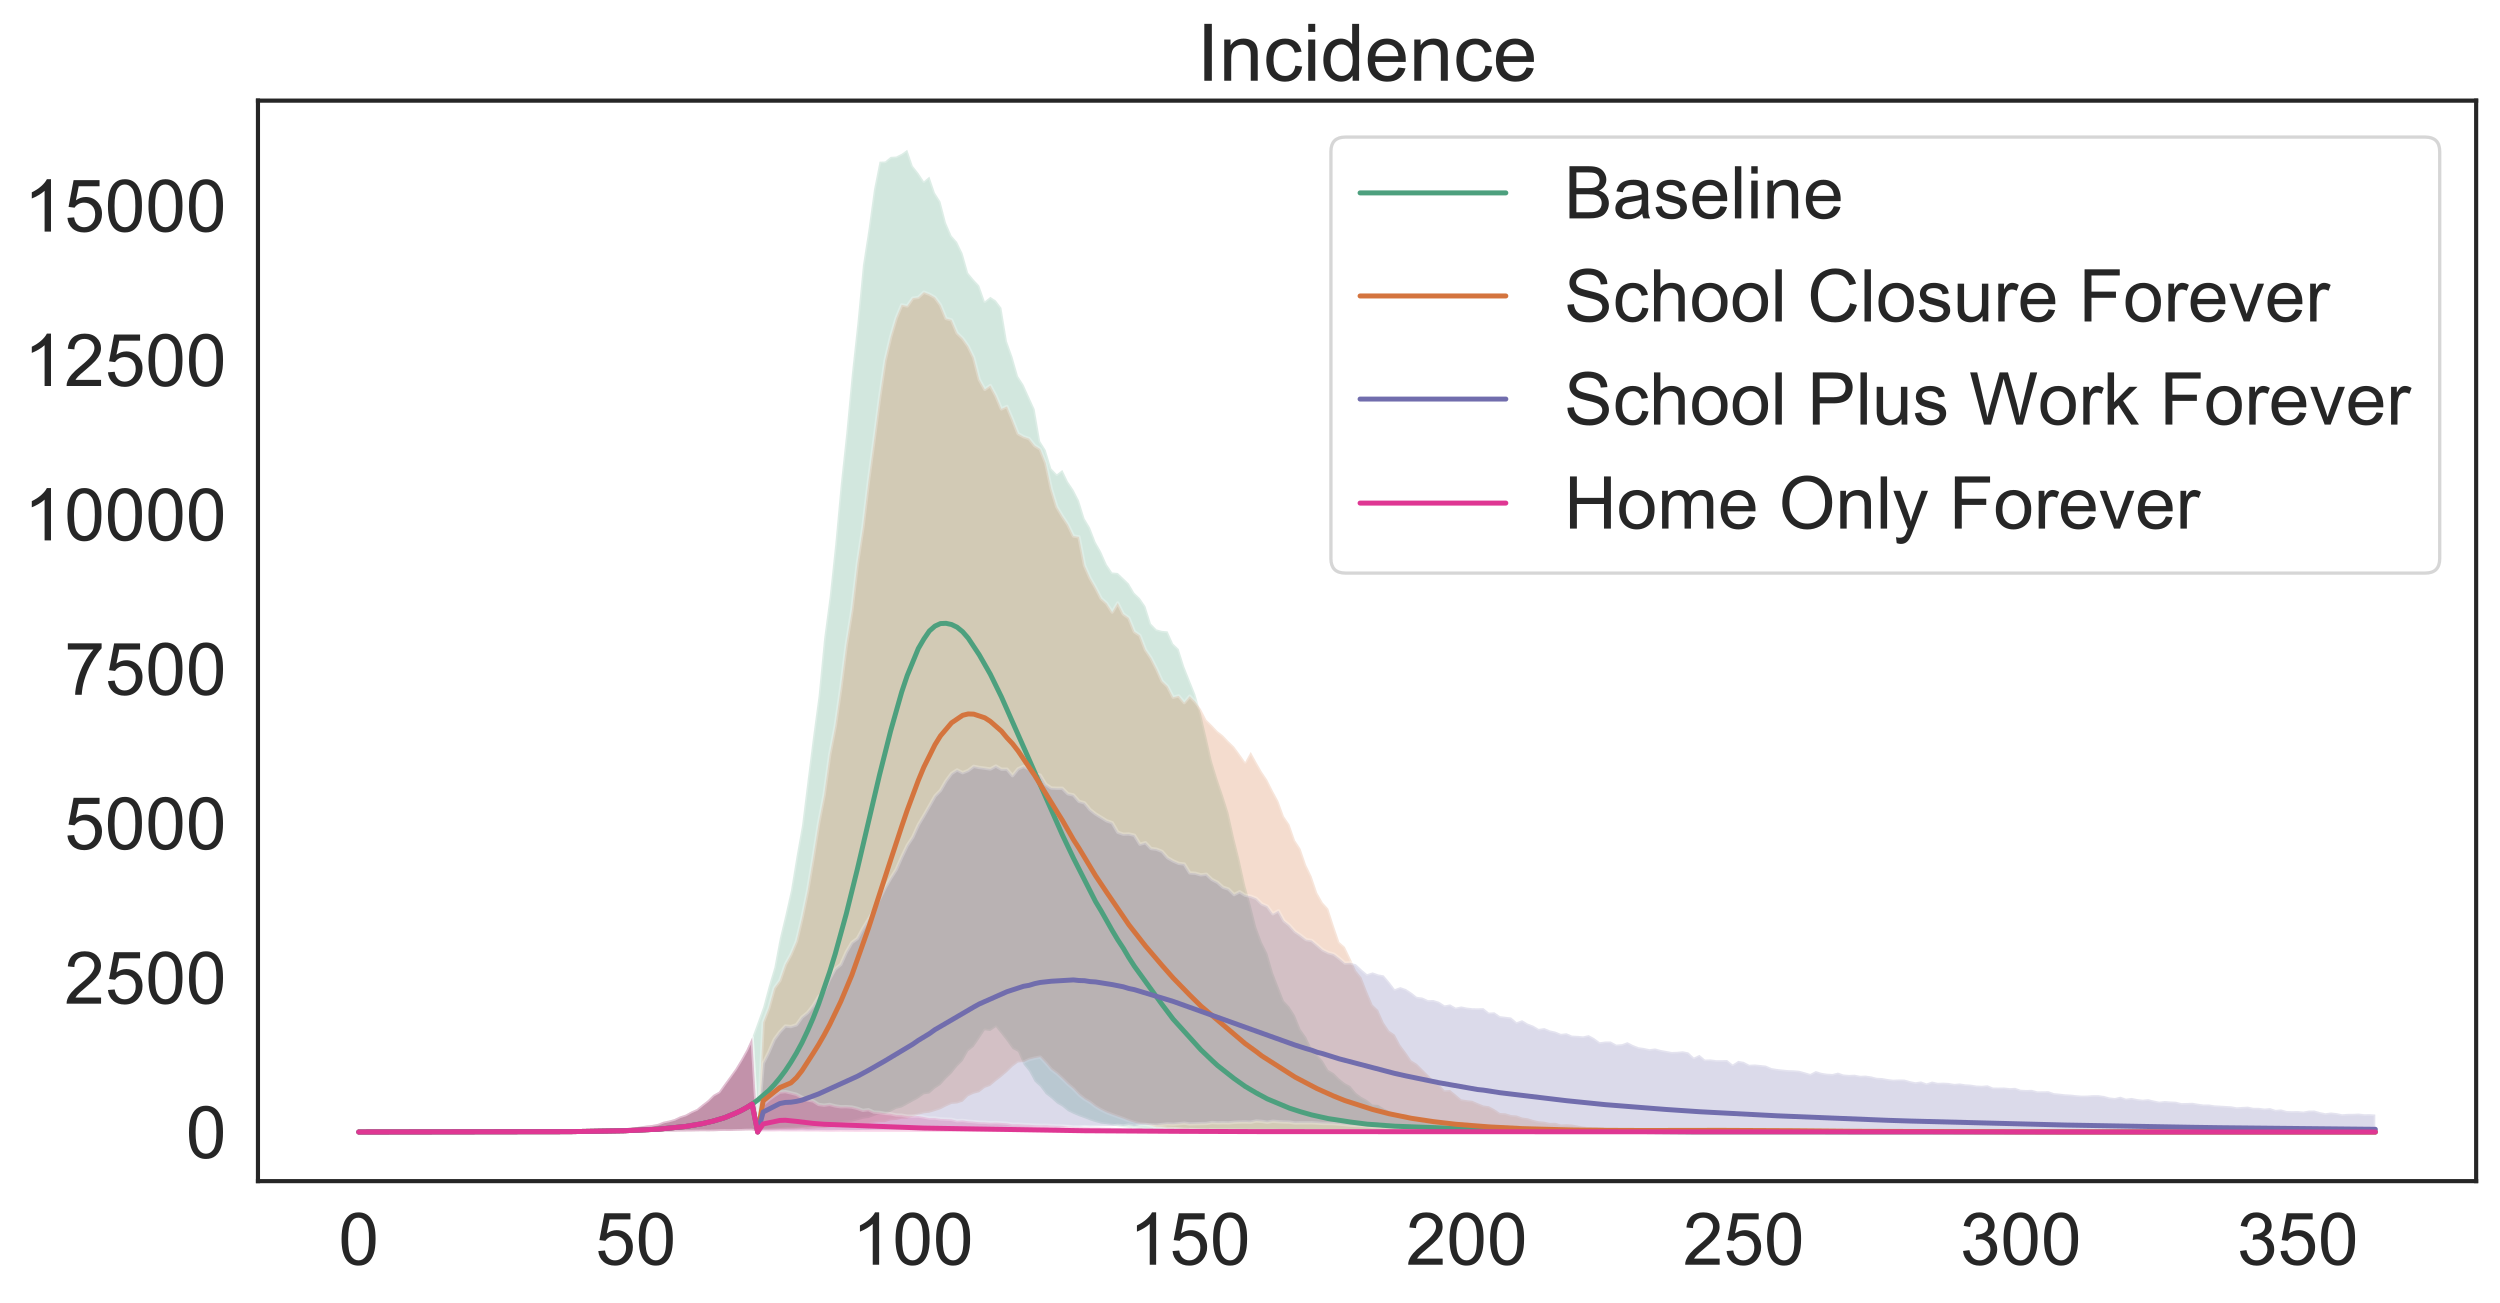 <?xml version="1.0" encoding="utf-8" standalone="no"?>
<!DOCTYPE svg PUBLIC "-//W3C//DTD SVG 1.1//EN"
  "http://www.w3.org/Graphics/SVG/1.1/DTD/svg11.dtd">
<!-- Created with matplotlib (https://matplotlib.org/) -->
<svg height="393.358pt" version="1.1" viewBox="0 0 754.67 393.358" width="754.67pt" xmlns="http://www.w3.org/2000/svg" xmlns:xlink="http://www.w3.org/1999/xlink">
 <defs>
  <style type="text/css">
*{stroke-linecap:butt;stroke-linejoin:round;}
  </style>
 </defs>
 <g id="figure_1">
  <g id="patch_1">
   <path d="M 0 393.358 
L 754.67 393.358 
L 754.67 0 
L 0 0 
z
" style="fill:#ffffff;"/>
  </g>
  <g id="axes_1">
   <g id="patch_2">
    <path d="M 77.87 356.539 
L 747.47 356.539 
L 747.47 30.379 
L 77.87 30.379 
z
" style="fill:#ffffff;"/>
   </g>
   <g id="matplotlib.axis_1">
    <g id="xtick_1">
     <g id="text_1">
      <!-- 0 -->
      <defs>
       <path d="M 4.156 35.297 
Q 4.156 48 6.766 55.734 
Q 9.375 63.484 14.516 67.672 
Q 19.672 71.875 27.484 71.875 
Q 33.25 71.875 37.594 69.547 
Q 41.938 67.234 44.766 62.859 
Q 47.609 58.5 49.219 52.219 
Q 50.828 45.953 50.828 35.297 
Q 50.828 22.703 48.234 14.969 
Q 45.656 7.234 40.5 3 
Q 35.359 -1.219 27.484 -1.219 
Q 17.141 -1.219 11.234 6.203 
Q 4.156 15.141 4.156 35.297 
z
M 13.188 35.297 
Q 13.188 17.672 17.312 11.828 
Q 21.438 6 27.484 6 
Q 33.547 6 37.672 11.859 
Q 41.797 17.719 41.797 35.297 
Q 41.797 52.984 37.672 58.781 
Q 33.547 64.594 27.391 64.594 
Q 21.344 64.594 17.719 59.469 
Q 13.188 52.938 13.188 35.297 
z
" id="ArialMT-48"/>
      </defs>
      <g style="fill:#262626;" transform="translate(102.19 381.786)scale(0.22 -0.22)">
       <use xlink:href="#ArialMT-48"/>
      </g>
     </g>
    </g>
    <g id="xtick_2">
     <g id="text_2">
      <!-- 50 -->
      <defs>
       <path d="M 4.156 18.75 
L 13.375 19.531 
Q 14.406 12.797 18.141 9.391 
Q 21.875 6 27.156 6 
Q 33.5 6 37.891 10.781 
Q 42.281 15.578 42.281 23.484 
Q 42.281 31 38.062 35.344 
Q 33.844 39.703 27 39.703 
Q 22.75 39.703 19.328 37.766 
Q 15.922 35.844 13.969 32.766 
L 5.719 33.844 
L 12.641 70.609 
L 48.25 70.609 
L 48.25 62.203 
L 19.672 62.203 
L 15.828 42.969 
Q 22.266 47.469 29.344 47.469 
Q 38.719 47.469 45.156 40.969 
Q 51.609 34.469 51.609 24.266 
Q 51.609 14.547 45.953 7.469 
Q 39.062 -1.219 27.156 -1.219 
Q 17.391 -1.219 11.203 4.25 
Q 5.031 9.719 4.156 18.75 
z
" id="ArialMT-53"/>
      </defs>
      <g style="fill:#262626;" transform="translate(179.689 381.786)scale(0.22 -0.22)">
       <use xlink:href="#ArialMT-53"/>
       <use x="55.615" xlink:href="#ArialMT-48"/>
      </g>
     </g>
    </g>
    <g id="xtick_3">
     <g id="text_3">
      <!-- 100 -->
      <defs>
       <path d="M 37.25 0 
L 28.469 0 
L 28.469 56 
Q 25.297 52.984 20.141 49.953 
Q 14.984 46.922 10.891 45.406 
L 10.891 53.906 
Q 18.266 57.375 23.781 62.297 
Q 29.297 67.234 31.594 71.875 
L 37.25 71.875 
z
" id="ArialMT-49"/>
      </defs>
      <g style="fill:#262626;" transform="translate(257.188 381.786)scale(0.22 -0.22)">
       <use xlink:href="#ArialMT-49"/>
       <use x="55.615" xlink:href="#ArialMT-48"/>
       <use x="111.23" xlink:href="#ArialMT-48"/>
      </g>
     </g>
    </g>
    <g id="xtick_4">
     <g id="text_4">
      <!-- 150 -->
      <g style="fill:#262626;" transform="translate(340.805 381.786)scale(0.22 -0.22)">
       <use xlink:href="#ArialMT-49"/>
       <use x="55.615" xlink:href="#ArialMT-53"/>
       <use x="111.23" xlink:href="#ArialMT-48"/>
      </g>
     </g>
    </g>
    <g id="xtick_5">
     <g id="text_5">
      <!-- 200 -->
      <defs>
       <path d="M 50.344 8.453 
L 50.344 0 
L 3.031 0 
Q 2.938 3.172 4.047 6.109 
Q 5.859 10.938 9.828 15.625 
Q 13.812 20.312 21.344 26.469 
Q 33.016 36.031 37.109 41.625 
Q 41.219 47.219 41.219 52.203 
Q 41.219 57.422 37.469 61 
Q 33.734 64.594 27.734 64.594 
Q 21.391 64.594 17.578 60.781 
Q 13.766 56.984 13.719 50.25 
L 4.688 51.172 
Q 5.609 61.281 11.656 66.578 
Q 17.719 71.875 27.938 71.875 
Q 38.234 71.875 44.234 66.156 
Q 50.25 60.453 50.25 52 
Q 50.25 47.703 48.484 43.547 
Q 46.734 39.406 42.656 34.812 
Q 38.578 30.219 29.109 22.219 
Q 21.188 15.578 18.938 13.203 
Q 16.703 10.844 15.234 8.453 
z
" id="ArialMT-50"/>
      </defs>
      <g style="fill:#262626;" transform="translate(424.421 381.786)scale(0.22 -0.22)">
       <use xlink:href="#ArialMT-50"/>
       <use x="55.615" xlink:href="#ArialMT-48"/>
       <use x="111.23" xlink:href="#ArialMT-48"/>
      </g>
     </g>
    </g>
    <g id="xtick_6">
     <g id="text_6">
      <!-- 250 -->
      <g style="fill:#262626;" transform="translate(508.038 381.786)scale(0.22 -0.22)">
       <use xlink:href="#ArialMT-50"/>
       <use x="55.615" xlink:href="#ArialMT-53"/>
       <use x="111.23" xlink:href="#ArialMT-48"/>
      </g>
     </g>
    </g>
    <g id="xtick_7">
     <g id="text_7">
      <!-- 300 -->
      <defs>
       <path d="M 4.203 18.891 
L 12.984 20.062 
Q 14.5 12.594 18.141 9.297 
Q 21.781 6 27 6 
Q 33.203 6 37.469 10.297 
Q 41.75 14.594 41.75 20.953 
Q 41.75 27 37.797 30.922 
Q 33.844 34.859 27.734 34.859 
Q 25.25 34.859 21.531 33.891 
L 22.516 41.609 
Q 23.391 41.5 23.922 41.5 
Q 29.547 41.5 34.031 44.422 
Q 38.531 47.359 38.531 53.469 
Q 38.531 58.297 35.25 61.469 
Q 31.984 64.656 26.812 64.656 
Q 21.688 64.656 18.266 61.422 
Q 14.844 58.203 13.875 51.766 
L 5.078 53.328 
Q 6.688 62.156 12.391 67.016 
Q 18.109 71.875 26.609 71.875 
Q 32.469 71.875 37.391 69.359 
Q 42.328 66.844 44.938 62.5 
Q 47.562 58.156 47.562 53.266 
Q 47.562 48.641 45.062 44.828 
Q 42.578 41.016 37.703 38.766 
Q 44.047 37.312 47.562 32.688 
Q 51.078 28.078 51.078 21.141 
Q 51.078 11.766 44.234 5.25 
Q 37.406 -1.266 26.953 -1.266 
Q 17.531 -1.266 11.297 4.344 
Q 5.078 9.969 4.203 18.891 
z
" id="ArialMT-51"/>
      </defs>
      <g style="fill:#262626;" transform="translate(591.654 381.786)scale(0.22 -0.22)">
       <use xlink:href="#ArialMT-51"/>
       <use x="55.615" xlink:href="#ArialMT-48"/>
       <use x="111.23" xlink:href="#ArialMT-48"/>
      </g>
     </g>
    </g>
    <g id="xtick_8">
     <g id="text_8">
      <!-- 350 -->
      <g style="fill:#262626;" transform="translate(675.27 381.786)scale(0.22 -0.22)">
       <use xlink:href="#ArialMT-51"/>
       <use x="55.615" xlink:href="#ArialMT-53"/>
       <use x="111.23" xlink:href="#ArialMT-48"/>
      </g>
     </g>
    </g>
   </g>
   <g id="matplotlib.axis_2">
    <g id="ytick_1">
     <g id="text_9">
      <!-- 0 -->
      <g style="fill:#262626;" transform="translate(56.136 349.587)scale(0.22 -0.22)">
       <use xlink:href="#ArialMT-48"/>
      </g>
     </g>
    </g>
    <g id="ytick_2">
     <g id="text_10">
      <!-- 2500 -->
      <g style="fill:#262626;" transform="translate(19.434 302.974)scale(0.22 -0.22)">
       <use xlink:href="#ArialMT-50"/>
       <use x="55.615" xlink:href="#ArialMT-53"/>
       <use x="111.23" xlink:href="#ArialMT-48"/>
       <use x="166.846" xlink:href="#ArialMT-48"/>
      </g>
     </g>
    </g>
    <g id="ytick_3">
     <g id="text_11">
      <!-- 5000 -->
      <g style="fill:#262626;" transform="translate(19.434 256.361)scale(0.22 -0.22)">
       <use xlink:href="#ArialMT-53"/>
       <use x="55.615" xlink:href="#ArialMT-48"/>
       <use x="111.23" xlink:href="#ArialMT-48"/>
       <use x="166.846" xlink:href="#ArialMT-48"/>
      </g>
     </g>
    </g>
    <g id="ytick_4">
     <g id="text_12">
      <!-- 7500 -->
      <defs>
       <path d="M 4.734 62.203 
L 4.734 70.656 
L 51.078 70.656 
L 51.078 63.812 
Q 44.234 56.547 37.516 44.484 
Q 30.812 32.422 27.156 19.672 
Q 24.516 10.688 23.781 0 
L 14.75 0 
Q 14.891 8.453 18.062 20.406 
Q 21.234 32.375 27.172 43.484 
Q 33.109 54.594 39.797 62.203 
z
" id="ArialMT-55"/>
      </defs>
      <g style="fill:#262626;" transform="translate(19.434 209.748)scale(0.22 -0.22)">
       <use xlink:href="#ArialMT-55"/>
       <use x="55.615" xlink:href="#ArialMT-53"/>
       <use x="111.23" xlink:href="#ArialMT-48"/>
       <use x="166.846" xlink:href="#ArialMT-48"/>
      </g>
     </g>
    </g>
    <g id="ytick_5">
     <g id="text_13">
      <!-- 10000 -->
      <g style="fill:#262626;" transform="translate(7.2 163.135)scale(0.22 -0.22)">
       <use xlink:href="#ArialMT-49"/>
       <use x="55.615" xlink:href="#ArialMT-48"/>
       <use x="111.23" xlink:href="#ArialMT-48"/>
       <use x="166.846" xlink:href="#ArialMT-48"/>
       <use x="222.461" xlink:href="#ArialMT-48"/>
      </g>
     </g>
    </g>
    <g id="ytick_6">
     <g id="text_14">
      <!-- 12500 -->
      <g style="fill:#262626;" transform="translate(7.2 116.522)scale(0.22 -0.22)">
       <use xlink:href="#ArialMT-49"/>
       <use x="55.615" xlink:href="#ArialMT-50"/>
       <use x="111.23" xlink:href="#ArialMT-53"/>
       <use x="166.846" xlink:href="#ArialMT-48"/>
       <use x="222.461" xlink:href="#ArialMT-48"/>
      </g>
     </g>
    </g>
    <g id="ytick_7">
     <g id="text_15">
      <!-- 15000 -->
      <g style="fill:#262626;" transform="translate(7.2 69.909)scale(0.22 -0.22)">
       <use xlink:href="#ArialMT-49"/>
       <use x="55.615" xlink:href="#ArialMT-53"/>
       <use x="111.23" xlink:href="#ArialMT-48"/>
       <use x="166.846" xlink:href="#ArialMT-48"/>
       <use x="222.461" xlink:href="#ArialMT-48"/>
      </g>
     </g>
    </g>
   </g>
   <g id="PolyCollection_1">
    <defs>
     <path d="M 108.307 -51.645 
L 108.307 -51.645 
L 109.979 -51.645 
L 111.651 -51.645 
L 113.324 -51.645 
L 114.996 -51.645 
L 116.668 -51.645 
L 118.341 -51.645 
L 120.013 -51.645 
L 121.685 -51.645 
L 123.358 -51.645 
L 125.03 -51.645 
L 126.702 -51.645 
L 128.375 -51.645 
L 130.047 -51.645 
L 131.719 -51.645 
L 133.392 -51.664 
L 135.064 -51.645 
L 136.736 -51.645 
L 138.409 -51.645 
L 140.081 -51.645 
L 141.753 -51.645 
L 143.426 -51.645 
L 145.098 -51.645 
L 146.77 -51.645 
L 148.443 -51.645 
L 150.115 -51.645 
L 151.787 -51.645 
L 153.46 -51.645 
L 155.132 -51.645 
L 156.804 -51.645 
L 158.477 -51.664 
L 160.149 -51.645 
L 161.821 -51.645 
L 163.493 -51.645 
L 165.166 -51.645 
L 166.838 -51.645 
L 168.51 -51.645 
L 170.183 -51.645 
L 171.855 -51.645 
L 173.527 -51.658 
L 175.2 -51.645 
L 176.872 -51.645 
L 178.544 -51.664 
L 180.217 -51.664 
L 181.889 -51.664 
L 183.561 -51.664 
L 185.234 -51.664 
L 186.906 -51.682 
L 188.578 -51.682 
L 190.251 -51.682 
L 191.923 -51.701 
L 193.595 -51.72 
L 195.268 -51.72 
L 196.94 -51.72 
L 198.612 -51.72 
L 200.285 -51.751 
L 201.957 -51.738 
L 203.629 -51.738 
L 205.302 -51.776 
L 206.974 -51.794 
L 208.646 -51.807 
L 210.319 -51.845 
L 211.991 -51.869 
L 213.663 -51.85 
L 215.336 -51.863 
L 217.008 -51.932 
L 218.68 -51.964 
L 220.353 -51.938 
L 222.025 -52.007 
L 223.697 -52.05 
L 225.37 -52.113 
L 227.042 -52.124 
L 228.714 -52.275 
L 230.387 -52.236 
L 232.059 -52.357 
L 233.731 -52.391 
L 235.404 -52.516 
L 237.076 -52.566 
L 238.748 -52.697 
L 240.421 -52.84 
L 242.093 -52.907 
L 243.765 -53.079 
L 245.438 -53.252 
L 247.11 -53.293 
L 248.782 -53.702 
L 250.455 -53.732 
L 252.127 -53.711 
L 253.799 -54.36 
L 255.472 -54.647 
L 257.144 -54.759 
L 258.816 -55.156 
L 260.488 -55.633 
L 262.161 -55.855 
L 263.833 -56.461 
L 265.505 -57.112 
L 267.178 -56.991 
L 268.85 -57.774 
L 270.522 -58.628 
L 272.195 -59.031 
L 273.867 -59.957 
L 275.539 -60.875 
L 277.212 -61.796 
L 278.884 -62.998 
L 280.556 -63.269 
L 282.229 -64.756 
L 283.901 -65.845 
L 285.573 -67.706 
L 287.246 -69.306 
L 288.918 -71.394 
L 290.59 -73.059 
L 292.263 -76.035 
L 293.935 -77.364 
L 295.607 -79.811 
L 297.28 -82.333 
L 298.952 -82.147 
L 300.624 -83.282 
L 302.297 -81.237 
L 303.969 -79.07 
L 305.641 -76.727 
L 307.314 -75.819 
L 308.986 -71.993 
L 310.658 -69.944 
L 312.331 -66.835 
L 314.003 -65.31 
L 315.675 -63.097 
L 317.348 -61.799 
L 319.02 -60.28 
L 320.692 -59.292 
L 322.365 -57.934 
L 324.037 -57.123 
L 325.709 -56.409 
L 327.382 -55.803 
L 329.054 -55.154 
L 330.726 -54.608 
L 332.399 -54.181 
L 334.071 -53.97 
L 335.743 -53.661 
L 337.416 -53.318 
L 339.088 -53.062 
L 340.76 -52.876 
L 342.433 -52.633 
L 344.105 -52.493 
L 345.777 -52.361 
L 347.45 -52.292 
L 349.122 -52.204 
L 350.794 -52.143 
L 352.467 -52.074 
L 354.139 -52.012 
L 355.811 -51.932 
L 357.483 -51.888 
L 359.156 -51.863 
L 360.828 -51.845 
L 362.5 -51.794 
L 364.173 -51.757 
L 365.845 -51.757 
L 367.517 -51.733 
L 369.19 -51.733 
L 370.862 -51.72 
L 372.534 -51.682 
L 374.207 -51.682 
L 375.879 -51.682 
L 377.551 -51.682 
L 379.224 -51.682 
L 380.896 -51.664 
L 382.568 -51.664 
L 384.241 -51.664 
L 385.913 -51.664 
L 387.585 -51.645 
L 389.258 -51.645 
L 390.93 -51.645 
L 392.602 -51.645 
L 394.275 -51.645 
L 395.947 -51.645 
L 397.619 -51.645 
L 399.292 -51.645 
L 400.964 -51.645 
L 402.636 -51.645 
L 404.309 -51.645 
L 405.981 -51.645 
L 407.653 -51.645 
L 409.326 -51.645 
L 410.998 -51.645 
L 412.67 -51.645 
L 414.343 -51.645 
L 416.015 -51.645 
L 417.687 -51.645 
L 419.36 -51.645 
L 421.032 -51.645 
L 422.704 -51.645 
L 424.377 -51.645 
L 426.049 -51.645 
L 427.721 -51.645 
L 429.394 -51.645 
L 431.066 -51.645 
L 432.738 -51.645 
L 434.411 -51.645 
L 436.083 -51.645 
L 437.755 -51.645 
L 439.428 -51.645 
L 441.1 -51.645 
L 442.772 -51.645 
L 444.445 -51.645 
L 446.117 -51.645 
L 447.789 -51.645 
L 449.462 -51.645 
L 451.134 -51.645 
L 452.806 -51.645 
L 454.479 -51.645 
L 456.151 -51.645 
L 457.823 -51.645 
L 459.495 -51.645 
L 461.168 -51.645 
L 462.84 -51.645 
L 464.512 -51.645 
L 466.185 -51.645 
L 467.857 -51.645 
L 469.529 -51.645 
L 471.202 -51.645 
L 472.874 -51.645 
L 474.546 -51.645 
L 476.219 -51.645 
L 477.891 -51.645 
L 479.563 -51.645 
L 481.236 -51.645 
L 482.908 -51.645 
L 484.58 -51.645 
L 486.253 -51.645 
L 487.925 -51.645 
L 489.597 -51.645 
L 491.27 -51.645 
L 492.942 -51.645 
L 494.614 -51.645 
L 496.287 -51.645 
L 497.959 -51.645 
L 499.631 -51.645 
L 501.304 -51.645 
L 502.976 -51.645 
L 504.648 -51.645 
L 506.321 -51.645 
L 507.993 -51.645 
L 509.665 -51.645 
L 511.338 -51.645 
L 513.01 -51.645 
L 514.682 -51.645 
L 516.355 -51.645 
L 518.027 -51.645 
L 519.699 -51.645 
L 521.372 -51.645 
L 523.044 -51.645 
L 524.716 -51.645 
L 526.389 -51.645 
L 528.061 -51.645 
L 529.733 -51.645 
L 531.406 -51.645 
L 533.078 -51.645 
L 534.75 -51.645 
L 536.423 -51.645 
L 538.095 -51.645 
L 539.767 -51.645 
L 541.44 -51.645 
L 543.112 -51.645 
L 544.784 -51.645 
L 546.457 -51.645 
L 548.129 -51.645 
L 549.801 -51.645 
L 551.474 -51.645 
L 553.146 -51.645 
L 554.818 -51.645 
L 556.49 -51.645 
L 558.163 -51.645 
L 559.835 -51.645 
L 561.507 -51.645 
L 563.18 -51.645 
L 564.852 -51.645 
L 566.524 -51.645 
L 568.197 -51.645 
L 569.869 -51.645 
L 571.541 -51.645 
L 573.214 -51.645 
L 574.886 -51.645 
L 576.558 -51.645 
L 578.231 -51.645 
L 579.903 -51.645 
L 581.575 -51.645 
L 583.248 -51.645 
L 584.92 -51.645 
L 586.592 -51.645 
L 588.265 -51.645 
L 589.937 -51.645 
L 591.609 -51.645 
L 593.282 -51.645 
L 594.954 -51.645 
L 596.626 -51.645 
L 598.299 -51.645 
L 599.971 -51.645 
L 601.643 -51.645 
L 603.316 -51.645 
L 604.988 -51.645 
L 606.66 -51.645 
L 608.333 -51.645 
L 610.005 -51.645 
L 611.677 -51.645 
L 613.35 -51.645 
L 615.022 -51.645 
L 616.694 -51.645 
L 618.367 -51.645 
L 620.039 -51.645 
L 621.711 -51.645 
L 623.384 -51.645 
L 625.056 -51.645 
L 626.728 -51.645 
L 628.401 -51.645 
L 630.073 -51.645 
L 631.745 -51.645 
L 633.418 -51.645 
L 635.09 -51.645 
L 636.762 -51.645 
L 638.435 -51.645 
L 640.107 -51.645 
L 641.779 -51.645 
L 643.452 -51.645 
L 645.124 -51.645 
L 646.796 -51.645 
L 648.469 -51.645 
L 650.141 -51.645 
L 651.813 -51.645 
L 653.485 -51.645 
L 655.158 -51.645 
L 656.83 -51.645 
L 658.502 -51.645 
L 660.175 -51.645 
L 661.847 -51.645 
L 663.519 -51.645 
L 665.192 -51.645 
L 666.864 -51.645 
L 668.536 -51.645 
L 670.209 -51.645 
L 671.881 -51.645 
L 673.553 -51.645 
L 675.226 -51.645 
L 676.898 -51.645 
L 678.57 -51.645 
L 680.243 -51.645 
L 681.915 -51.645 
L 683.587 -51.645 
L 685.26 -51.645 
L 686.932 -51.645 
L 688.604 -51.645 
L 690.277 -51.645 
L 691.949 -51.645 
L 693.621 -51.645 
L 695.294 -51.645 
L 696.966 -51.645 
L 698.638 -51.645 
L 700.311 -51.645 
L 701.983 -51.645 
L 703.655 -51.645 
L 705.328 -51.645 
L 707 -51.645 
L 708.672 -51.645 
L 710.345 -51.645 
L 712.017 -51.645 
L 713.689 -51.645 
L 715.362 -51.645 
L 717.034 -51.645 
L 717.034 -51.645 
L 717.034 -51.645 
L 715.362 -51.645 
L 713.689 -51.645 
L 712.017 -51.645 
L 710.345 -51.645 
L 708.672 -51.645 
L 707 -51.645 
L 705.328 -51.645 
L 703.655 -51.645 
L 701.983 -51.645 
L 700.311 -51.645 
L 698.638 -51.645 
L 696.966 -51.645 
L 695.294 -51.645 
L 693.621 -51.645 
L 691.949 -51.645 
L 690.277 -51.645 
L 688.604 -51.645 
L 686.932 -51.645 
L 685.26 -51.645 
L 683.587 -51.645 
L 681.915 -51.645 
L 680.243 -51.645 
L 678.57 -51.645 
L 676.898 -51.645 
L 675.226 -51.645 
L 673.553 -51.645 
L 671.881 -51.645 
L 670.209 -51.645 
L 668.536 -51.645 
L 666.864 -51.645 
L 665.192 -51.645 
L 663.519 -51.645 
L 661.847 -51.645 
L 660.175 -51.645 
L 658.502 -51.645 
L 656.83 -51.645 
L 655.158 -51.645 
L 653.485 -51.645 
L 651.813 -51.645 
L 650.141 -51.645 
L 648.469 -51.645 
L 646.796 -51.645 
L 645.124 -51.645 
L 643.452 -51.645 
L 641.779 -51.645 
L 640.107 -51.645 
L 638.435 -51.645 
L 636.762 -51.645 
L 635.09 -51.645 
L 633.418 -51.645 
L 631.745 -51.645 
L 630.073 -51.645 
L 628.401 -51.645 
L 626.728 -51.645 
L 625.056 -51.645 
L 623.384 -51.645 
L 621.711 -51.645 
L 620.039 -51.645 
L 618.367 -51.645 
L 616.694 -51.645 
L 615.022 -51.645 
L 613.35 -51.645 
L 611.677 -51.645 
L 610.005 -51.645 
L 608.333 -51.645 
L 606.66 -51.645 
L 604.988 -51.645 
L 603.316 -51.645 
L 601.643 -51.645 
L 599.971 -51.645 
L 598.299 -51.645 
L 596.626 -51.645 
L 594.954 -51.645 
L 593.282 -51.645 
L 591.609 -51.645 
L 589.937 -51.645 
L 588.265 -51.645 
L 586.592 -51.645 
L 584.92 -51.645 
L 583.248 -51.645 
L 581.575 -51.645 
L 579.903 -51.645 
L 578.231 -51.645 
L 576.558 -51.645 
L 574.886 -51.645 
L 573.214 -51.645 
L 571.541 -51.645 
L 569.869 -51.645 
L 568.197 -51.645 
L 566.524 -51.645 
L 564.852 -51.645 
L 563.18 -51.645 
L 561.507 -51.645 
L 559.835 -51.645 
L 558.163 -51.645 
L 556.49 -51.645 
L 554.818 -51.645 
L 553.146 -51.645 
L 551.474 -51.645 
L 549.801 -51.645 
L 548.129 -51.645 
L 546.457 -51.645 
L 544.784 -51.645 
L 543.112 -51.645 
L 541.44 -51.645 
L 539.767 -51.645 
L 538.095 -51.651 
L 536.423 -51.664 
L 534.75 -51.664 
L 533.078 -51.645 
L 531.406 -51.664 
L 529.733 -51.651 
L 528.061 -51.664 
L 526.389 -51.664 
L 524.716 -51.664 
L 523.044 -51.664 
L 521.372 -51.664 
L 519.699 -51.664 
L 518.027 -51.669 
L 516.355 -51.664 
L 514.682 -51.664 
L 513.01 -51.669 
L 511.338 -51.669 
L 509.665 -51.664 
L 507.993 -51.682 
L 506.321 -51.682 
L 504.648 -51.701 
L 502.976 -51.682 
L 501.304 -51.701 
L 499.631 -51.707 
L 497.959 -51.72 
L 496.287 -51.701 
L 494.614 -51.72 
L 492.942 -51.725 
L 491.27 -51.738 
L 489.597 -51.744 
L 487.925 -51.744 
L 486.253 -51.776 
L 484.58 -51.763 
L 482.908 -51.776 
L 481.236 -51.8 
L 479.563 -51.8 
L 477.891 -51.813 
L 476.219 -51.813 
L 474.546 -51.85 
L 472.874 -51.906 
L 471.202 -51.93 
L 469.529 -51.986 
L 467.857 -52.018 
L 466.185 -51.968 
L 464.512 -52.042 
L 462.84 -52.091 
L 461.168 -52.111 
L 459.495 -52.223 
L 457.823 -52.26 
L 456.151 -52.318 
L 454.479 -52.378 
L 452.806 -52.508 
L 451.134 -52.611 
L 449.462 -52.687 
L 447.789 -52.762 
L 446.117 -52.699 
L 444.445 -53.01 
L 442.772 -53.195 
L 441.1 -53.25 
L 439.428 -53.566 
L 437.755 -53.59 
L 436.083 -53.737 
L 434.411 -53.918 
L 432.738 -54.496 
L 431.066 -54.675 
L 429.394 -55.154 
L 427.721 -55.253 
L 426.049 -55.831 
L 424.377 -56.312 
L 422.704 -56.67 
L 421.032 -57.358 
L 419.36 -57.919 
L 417.687 -58.777 
L 416.015 -59.836 
L 414.343 -59.931 
L 412.67 -61.288 
L 410.998 -62.221 
L 409.326 -63.462 
L 407.653 -65.478 
L 405.981 -66.405 
L 404.309 -67.721 
L 402.636 -69.399 
L 400.964 -70.357 
L 399.292 -73.141 
L 397.619 -74.95 
L 395.947 -76.837 
L 394.275 -80.308 
L 392.602 -82.671 
L 390.93 -86.793 
L 389.258 -89.456 
L 387.585 -91.227 
L 385.913 -95.484 
L 384.241 -99.828 
L 382.568 -105.636 
L 380.896 -108.947 
L 379.224 -113.495 
L 377.551 -120.108 
L 375.879 -126.105 
L 374.207 -133.68 
L 372.534 -140.4 
L 370.862 -147.931 
L 369.19 -153.193 
L 367.517 -158.087 
L 365.845 -163.528 
L 364.173 -170.863 
L 362.5 -177.968 
L 360.828 -183.789 
L 359.156 -187.938 
L 357.483 -192.172 
L 355.811 -197.445 
L 354.139 -199.041 
L 352.467 -202.772 
L 350.794 -202.93 
L 349.122 -203.357 
L 347.45 -205.078 
L 345.777 -210.346 
L 344.105 -212.803 
L 342.433 -214.39 
L 340.76 -217.224 
L 339.088 -218.827 
L 337.416 -220.41 
L 335.743 -220.55 
L 334.071 -223.021 
L 332.399 -226.802 
L 330.726 -229.757 
L 329.054 -234.085 
L 327.382 -236.887 
L 325.709 -242.294 
L 324.037 -245.525 
L 322.365 -248.013 
L 320.692 -251.505 
L 319.02 -250.207 
L 317.348 -251.952 
L 315.675 -257.501 
L 314.003 -260.171 
L 312.331 -269.848 
L 310.658 -273.512 
L 308.986 -277.217 
L 307.314 -279.807 
L 305.641 -285.637 
L 303.969 -290.328 
L 302.297 -300.439 
L 300.624 -302.643 
L 298.952 -303.749 
L 297.28 -302.406 
L 295.607 -307.163 
L 293.935 -308.962 
L 292.263 -310.985 
L 290.59 -316.873 
L 288.918 -320.313 
L 287.246 -322.222 
L 285.573 -326.103 
L 283.901 -332.526 
L 282.229 -335.149 
L 280.556 -340.049 
L 278.884 -338.653 
L 277.212 -341.175 
L 275.539 -343.279 
L 273.867 -348.154 
L 272.195 -346.946 
L 270.522 -346.114 
L 268.85 -346.008 
L 267.178 -344.619 
L 265.505 -344.559 
L 263.833 -336.197 
L 262.161 -324.05 
L 260.488 -313.303 
L 258.816 -295.778 
L 257.144 -280.493 
L 255.472 -262.752 
L 253.799 -247.19 
L 252.127 -229.023 
L 250.455 -213.305 
L 248.782 -200.706 
L 247.11 -183.34 
L 245.438 -170.922 
L 243.765 -157.679 
L 242.093 -144.11 
L 240.421 -134.713 
L 238.748 -124.522 
L 237.076 -117.097 
L 235.404 -110.152 
L 233.731 -101.253 
L 232.059 -95.652 
L 230.387 -89.402 
L 228.714 -84.718 
L 227.042 -80.144 
L 225.37 -76.482 
L 223.697 -73.486 
L 222.025 -70.736 
L 220.353 -68.398 
L 218.68 -66.121 
L 217.008 -63.783 
L 215.336 -62.847 
L 213.663 -61.208 
L 211.991 -59.912 
L 210.319 -58.549 
L 208.646 -57.817 
L 206.974 -56.89 
L 205.302 -56.353 
L 203.629 -55.559 
L 201.957 -55.093 
L 200.285 -54.753 
L 198.612 -54.099 
L 196.94 -53.776 
L 195.268 -53.603 
L 193.595 -53.347 
L 191.923 -53.068 
L 190.251 -53.006 
L 188.578 -52.714 
L 186.906 -52.652 
L 185.234 -52.466 
L 183.561 -52.391 
L 181.889 -52.285 
L 180.217 -52.191 
L 178.544 -52.167 
L 176.872 -52.048 
L 175.2 -51.999 
L 173.527 -51.986 
L 171.855 -51.912 
L 170.183 -51.874 
L 168.51 -51.893 
L 166.838 -51.85 
L 165.166 -51.813 
L 163.493 -51.813 
L 161.821 -51.763 
L 160.149 -51.763 
L 158.477 -51.744 
L 156.804 -51.738 
L 155.132 -51.72 
L 153.46 -51.72 
L 151.787 -51.72 
L 150.115 -51.707 
L 148.443 -51.701 
L 146.77 -51.688 
L 145.098 -51.688 
L 143.426 -51.682 
L 141.753 -51.682 
L 140.081 -51.682 
L 138.409 -51.664 
L 136.736 -51.682 
L 135.064 -51.682 
L 133.392 -51.701 
L 131.719 -51.645 
L 130.047 -51.645 
L 128.375 -51.645 
L 126.702 -51.645 
L 125.03 -51.645 
L 123.358 -51.645 
L 121.685 -51.645 
L 120.013 -51.645 
L 118.341 -51.645 
L 116.668 -51.645 
L 114.996 -51.645 
L 113.324 -51.645 
L 111.651 -51.645 
L 109.979 -51.645 
L 108.307 -51.645 
z
" id="m8b0d3e5103" style="stroke:#ffffff;stroke-opacity:0.25;"/>
    </defs>
    <g clip-path="url(#pc057176c47)">
     <use style="fill:#4da07e;fill-opacity:0.25;stroke:#ffffff;stroke-opacity:0.25;" x="0" xlink:href="#m8b0d3e5103" y="393.358"/>
    </g>
   </g>
   <g id="PolyCollection_2">
    <defs>
     <path d="M 108.307 -51.645 
L 108.307 -51.645 
L 109.979 -51.645 
L 111.651 -51.645 
L 113.324 -51.645 
L 114.996 -51.645 
L 116.668 -51.645 
L 118.341 -51.645 
L 120.013 -51.645 
L 121.685 -51.645 
L 123.358 -51.645 
L 125.03 -51.645 
L 126.702 -51.645 
L 128.375 -51.645 
L 130.047 -51.645 
L 131.719 -51.645 
L 133.392 -51.664 
L 135.064 -51.645 
L 136.736 -51.645 
L 138.409 -51.645 
L 140.081 -51.645 
L 141.753 -51.645 
L 143.426 -51.645 
L 145.098 -51.645 
L 146.77 -51.645 
L 148.443 -51.645 
L 150.115 -51.645 
L 151.787 -51.645 
L 153.46 -51.645 
L 155.132 -51.645 
L 156.804 -51.645 
L 158.477 -51.664 
L 160.149 -51.645 
L 161.821 -51.645 
L 163.493 -51.645 
L 165.166 -51.645 
L 166.838 -51.645 
L 168.51 -51.645 
L 170.183 -51.645 
L 171.855 -51.645 
L 173.527 -51.658 
L 175.2 -51.645 
L 176.872 -51.645 
L 178.544 -51.664 
L 180.217 -51.664 
L 181.889 -51.664 
L 183.561 -51.664 
L 185.234 -51.664 
L 186.906 -51.682 
L 188.578 -51.682 
L 190.251 -51.682 
L 191.923 -51.701 
L 193.595 -51.72 
L 195.268 -51.72 
L 196.94 -51.72 
L 198.612 -51.72 
L 200.285 -51.751 
L 201.957 -51.738 
L 203.629 -51.738 
L 205.302 -51.776 
L 206.974 -51.794 
L 208.646 -51.807 
L 210.319 -51.845 
L 211.991 -51.869 
L 213.663 -51.85 
L 215.336 -51.863 
L 217.008 -51.932 
L 218.68 -51.964 
L 220.353 -51.938 
L 222.025 -52.007 
L 223.697 -52.05 
L 225.37 -52.113 
L 227.042 -52.124 
L 228.714 -51.645 
L 230.387 -52.242 
L 232.059 -52.186 
L 233.731 -52.305 
L 235.404 -52.318 
L 237.076 -52.443 
L 238.748 -52.404 
L 240.421 -52.46 
L 242.093 -52.615 
L 243.765 -52.542 
L 245.438 -52.665 
L 247.11 -52.814 
L 248.782 -52.833 
L 250.455 -53.038 
L 252.127 -53.167 
L 253.799 -53.18 
L 255.472 -53.377 
L 257.144 -53.476 
L 258.816 -53.582 
L 260.488 -53.858 
L 262.161 -54.026 
L 263.833 -54.388 
L 265.505 -54.625 
L 267.178 -54.628 
L 268.85 -55.139 
L 270.522 -55.272 
L 272.195 -55.659 
L 273.867 -55.7 
L 275.539 -56.282 
L 277.212 -56.843 
L 278.884 -57.282 
L 280.556 -57.461 
L 282.229 -57.962 
L 283.901 -58.508 
L 285.573 -59.364 
L 287.246 -60.112 
L 288.918 -60.254 
L 290.59 -60.794 
L 292.263 -62.465 
L 293.935 -63.203 
L 295.607 -63.655 
L 297.28 -64.952 
L 298.952 -65.588 
L 300.624 -67.003 
L 302.297 -68.295 
L 303.969 -69.722 
L 305.641 -71.364 
L 307.314 -72.621 
L 308.986 -72.753 
L 310.658 -73.52 
L 312.331 -73.939 
L 314.003 -74.256 
L 315.675 -72.505 
L 317.348 -70.523 
L 319.02 -69.282 
L 320.692 -67.749 
L 322.365 -66.101 
L 324.037 -64.684 
L 325.709 -62.907 
L 327.382 -61.585 
L 329.054 -60.623 
L 330.726 -59.316 
L 332.399 -58.342 
L 334.071 -57.526 
L 335.743 -56.883 
L 337.416 -56.284 
L 339.088 -55.699 
L 340.76 -55.04 
L 342.433 -54.483 
L 344.105 -54.078 
L 345.777 -53.97 
L 347.45 -53.554 
L 349.122 -53.051 
L 350.794 -53.045 
L 352.467 -52.784 
L 354.139 -52.708 
L 355.811 -52.604 
L 357.483 -52.372 
L 359.156 -52.35 
L 360.828 -52.26 
L 362.5 -52.156 
L 364.173 -52.106 
L 365.845 -52.018 
L 367.517 -51.957 
L 369.19 -51.975 
L 370.862 -51.888 
L 372.534 -51.85 
L 374.207 -51.832 
L 375.879 -51.832 
L 377.551 -51.789 
L 379.224 -51.757 
L 380.896 -51.757 
L 382.568 -51.738 
L 384.241 -51.72 
L 385.913 -51.714 
L 387.585 -51.701 
L 389.258 -51.682 
L 390.93 -51.682 
L 392.602 -51.682 
L 394.275 -51.664 
L 395.947 -51.664 
L 397.619 -51.664 
L 399.292 -51.664 
L 400.964 -51.664 
L 402.636 -51.645 
L 404.309 -51.645 
L 405.981 -51.645 
L 407.653 -51.645 
L 409.326 -51.645 
L 410.998 -51.645 
L 412.67 -51.645 
L 414.343 -51.645 
L 416.015 -51.645 
L 417.687 -51.645 
L 419.36 -51.645 
L 421.032 -51.645 
L 422.704 -51.645 
L 424.377 -51.645 
L 426.049 -51.645 
L 427.721 -51.645 
L 429.394 -51.645 
L 431.066 -51.645 
L 432.738 -51.645 
L 434.411 -51.645 
L 436.083 -51.645 
L 437.755 -51.645 
L 439.428 -51.645 
L 441.1 -51.645 
L 442.772 -51.645 
L 444.445 -51.645 
L 446.117 -51.645 
L 447.789 -51.645 
L 449.462 -51.645 
L 451.134 -51.645 
L 452.806 -51.645 
L 454.479 -51.645 
L 456.151 -51.645 
L 457.823 -51.645 
L 459.495 -51.645 
L 461.168 -51.645 
L 462.84 -51.645 
L 464.512 -51.645 
L 466.185 -51.645 
L 467.857 -51.645 
L 469.529 -51.645 
L 471.202 -51.645 
L 472.874 -51.645 
L 474.546 -51.645 
L 476.219 -51.645 
L 477.891 -51.645 
L 479.563 -51.645 
L 481.236 -51.645 
L 482.908 -51.645 
L 484.58 -51.645 
L 486.253 -51.645 
L 487.925 -51.645 
L 489.597 -51.645 
L 491.27 -51.645 
L 492.942 -51.645 
L 494.614 -51.645 
L 496.287 -51.645 
L 497.959 -51.645 
L 499.631 -51.645 
L 501.304 -51.645 
L 502.976 -51.645 
L 504.648 -51.645 
L 506.321 -51.645 
L 507.993 -51.645 
L 509.665 -51.645 
L 511.338 -51.645 
L 513.01 -51.645 
L 514.682 -51.645 
L 516.355 -51.645 
L 518.027 -51.645 
L 519.699 -51.645 
L 521.372 -51.645 
L 523.044 -51.645 
L 524.716 -51.645 
L 526.389 -51.645 
L 528.061 -51.645 
L 529.733 -51.645 
L 531.406 -51.645 
L 533.078 -51.645 
L 534.75 -51.645 
L 536.423 -51.645 
L 538.095 -51.645 
L 539.767 -51.645 
L 541.44 -51.645 
L 543.112 -51.645 
L 544.784 -51.645 
L 546.457 -51.645 
L 548.129 -51.645 
L 549.801 -51.645 
L 551.474 -51.645 
L 553.146 -51.645 
L 554.818 -51.645 
L 556.49 -51.645 
L 558.163 -51.645 
L 559.835 -51.645 
L 561.507 -51.645 
L 563.18 -51.645 
L 564.852 -51.645 
L 566.524 -51.645 
L 568.197 -51.645 
L 569.869 -51.645 
L 571.541 -51.645 
L 573.214 -51.645 
L 574.886 -51.645 
L 576.558 -51.645 
L 578.231 -51.645 
L 579.903 -51.645 
L 581.575 -51.645 
L 583.248 -51.645 
L 584.92 -51.645 
L 586.592 -51.645 
L 588.265 -51.645 
L 589.937 -51.645 
L 591.609 -51.645 
L 593.282 -51.645 
L 594.954 -51.645 
L 596.626 -51.645 
L 598.299 -51.645 
L 599.971 -51.645 
L 601.643 -51.645 
L 603.316 -51.645 
L 604.988 -51.645 
L 606.66 -51.645 
L 608.333 -51.645 
L 610.005 -51.645 
L 611.677 -51.645 
L 613.35 -51.645 
L 615.022 -51.645 
L 616.694 -51.645 
L 618.367 -51.645 
L 620.039 -51.645 
L 621.711 -51.645 
L 623.384 -51.645 
L 625.056 -51.645 
L 626.728 -51.645 
L 628.401 -51.645 
L 630.073 -51.645 
L 631.745 -51.645 
L 633.418 -51.645 
L 635.09 -51.645 
L 636.762 -51.645 
L 638.435 -51.645 
L 640.107 -51.645 
L 641.779 -51.645 
L 643.452 -51.645 
L 645.124 -51.645 
L 646.796 -51.645 
L 648.469 -51.645 
L 650.141 -51.645 
L 651.813 -51.645 
L 653.485 -51.645 
L 655.158 -51.645 
L 656.83 -51.645 
L 658.502 -51.645 
L 660.175 -51.645 
L 661.847 -51.645 
L 663.519 -51.645 
L 665.192 -51.645 
L 666.864 -51.645 
L 668.536 -51.645 
L 670.209 -51.645 
L 671.881 -51.645 
L 673.553 -51.645 
L 675.226 -51.645 
L 676.898 -51.645 
L 678.57 -51.645 
L 680.243 -51.645 
L 681.915 -51.645 
L 683.587 -51.645 
L 685.26 -51.645 
L 686.932 -51.645 
L 688.604 -51.645 
L 690.277 -51.645 
L 691.949 -51.645 
L 693.621 -51.645 
L 695.294 -51.645 
L 696.966 -51.645 
L 698.638 -51.645 
L 700.311 -51.645 
L 701.983 -51.645 
L 703.655 -51.645 
L 705.328 -51.645 
L 707 -51.645 
L 708.672 -51.645 
L 710.345 -51.645 
L 712.017 -51.645 
L 713.689 -51.645 
L 715.362 -51.645 
L 717.034 -51.645 
L 717.034 -51.645 
L 717.034 -51.645 
L 715.362 -51.645 
L 713.689 -51.645 
L 712.017 -51.645 
L 710.345 -51.645 
L 708.672 -51.645 
L 707 -51.645 
L 705.328 -51.645 
L 703.655 -51.645 
L 701.983 -51.645 
L 700.311 -51.645 
L 698.638 -51.645 
L 696.966 -51.645 
L 695.294 -51.645 
L 693.621 -51.645 
L 691.949 -51.645 
L 690.277 -51.645 
L 688.604 -51.645 
L 686.932 -51.645 
L 685.26 -51.645 
L 683.587 -51.645 
L 681.915 -51.645 
L 680.243 -51.645 
L 678.57 -51.645 
L 676.898 -51.645 
L 675.226 -51.645 
L 673.553 -51.645 
L 671.881 -51.645 
L 670.209 -51.645 
L 668.536 -51.645 
L 666.864 -51.645 
L 665.192 -51.645 
L 663.519 -51.645 
L 661.847 -51.645 
L 660.175 -51.645 
L 658.502 -51.645 
L 656.83 -51.645 
L 655.158 -51.645 
L 653.485 -51.645 
L 651.813 -51.645 
L 650.141 -51.645 
L 648.469 -51.645 
L 646.796 -51.645 
L 645.124 -51.645 
L 643.452 -51.645 
L 641.779 -51.645 
L 640.107 -51.645 
L 638.435 -51.645 
L 636.762 -51.645 
L 635.09 -51.645 
L 633.418 -51.645 
L 631.745 -51.645 
L 630.073 -51.645 
L 628.401 -51.645 
L 626.728 -51.645 
L 625.056 -51.645 
L 623.384 -51.645 
L 621.711 -51.645 
L 620.039 -51.645 
L 618.367 -51.645 
L 616.694 -51.645 
L 615.022 -51.645 
L 613.35 -51.645 
L 611.677 -51.645 
L 610.005 -51.645 
L 608.333 -51.645 
L 606.66 -51.645 
L 604.988 -51.645 
L 603.316 -51.645 
L 601.643 -51.645 
L 599.971 -51.645 
L 598.299 -51.645 
L 596.626 -51.645 
L 594.954 -51.645 
L 593.282 -51.645 
L 591.609 -51.645 
L 589.937 -51.645 
L 588.265 -51.645 
L 586.592 -51.645 
L 584.92 -51.645 
L 583.248 -51.645 
L 581.575 -51.664 
L 579.903 -51.645 
L 578.231 -51.664 
L 576.558 -51.664 
L 574.886 -51.664 
L 573.214 -51.664 
L 571.541 -51.664 
L 569.869 -51.664 
L 568.197 -51.664 
L 566.524 -51.669 
L 564.852 -51.664 
L 563.18 -51.664 
L 561.507 -51.682 
L 559.835 -51.682 
L 558.163 -51.664 
L 556.49 -51.682 
L 554.818 -51.682 
L 553.146 -51.682 
L 551.474 -51.688 
L 549.801 -51.701 
L 548.129 -51.701 
L 546.457 -51.701 
L 544.784 -51.72 
L 543.112 -51.701 
L 541.44 -51.738 
L 539.767 -51.72 
L 538.095 -51.738 
L 536.423 -51.725 
L 534.75 -51.738 
L 533.078 -51.776 
L 531.406 -51.781 
L 529.733 -51.757 
L 528.061 -51.805 
L 526.389 -51.781 
L 524.716 -51.787 
L 523.044 -51.832 
L 521.372 -51.837 
L 519.699 -51.8 
L 518.027 -51.888 
L 516.355 -51.856 
L 514.682 -51.93 
L 513.01 -51.93 
L 511.338 -51.986 
L 509.665 -52.018 
L 507.993 -52.005 
L 506.321 -52.072 
L 504.648 -52.121 
L 502.976 -52.078 
L 501.304 -52.122 
L 499.631 -52.24 
L 497.959 -52.266 
L 496.287 -52.341 
L 494.614 -52.32 
L 492.942 -52.438 
L 491.27 -52.447 
L 489.597 -52.523 
L 487.925 -52.672 
L 486.253 -52.766 
L 484.58 -52.9 
L 482.908 -53.081 
L 481.236 -53.165 
L 479.563 -53.12 
L 477.891 -53.295 
L 476.219 -53.59 
L 474.546 -53.903 
L 472.874 -53.991 
L 471.202 -53.914 
L 469.529 -54.431 
L 467.857 -54.388 
L 466.185 -54.757 
L 464.512 -54.897 
L 462.84 -55.275 
L 461.168 -55.792 
L 459.495 -56.025 
L 457.823 -56.633 
L 456.151 -56.765 
L 454.479 -57.287 
L 452.806 -57.39 
L 451.134 -58.518 
L 449.462 -59.411 
L 447.789 -59.663 
L 446.117 -60.334 
L 444.445 -61.076 
L 442.772 -61.251 
L 441.1 -61.507 
L 439.428 -62.948 
L 437.755 -64.309 
L 436.083 -64.238 
L 434.411 -66.006 
L 432.738 -67.158 
L 431.066 -68.883 
L 429.394 -70.542 
L 427.721 -72.215 
L 426.049 -73.246 
L 424.377 -75.686 
L 422.704 -77.929 
L 421.032 -81.047 
L 419.36 -82.192 
L 417.687 -84.72 
L 416.015 -88.458 
L 414.343 -90.058 
L 412.67 -94.02 
L 410.998 -98.295 
L 409.326 -100.356 
L 407.653 -104.021 
L 405.981 -107.514 
L 404.309 -108.987 
L 402.636 -113.905 
L 400.964 -119.064 
L 399.292 -120.921 
L 397.619 -123.869 
L 395.947 -128.806 
L 394.275 -132.258 
L 392.602 -137.128 
L 390.93 -139.703 
L 389.258 -144.48 
L 387.585 -146.941 
L 385.913 -151.511 
L 384.241 -154.606 
L 382.568 -157.936 
L 380.896 -160.423 
L 379.224 -163.336 
L 377.551 -166.382 
L 375.879 -163.339 
L 374.207 -165.72 
L 372.534 -167.987 
L 370.862 -169.591 
L 369.19 -171.351 
L 367.517 -172.671 
L 365.845 -174.441 
L 364.173 -176.078 
L 362.5 -179.326 
L 360.828 -181.52 
L 359.156 -183.217 
L 357.483 -181.248 
L 355.811 -183.284 
L 354.139 -182.894 
L 352.467 -186.157 
L 350.794 -187.77 
L 349.122 -191.484 
L 347.45 -194.751 
L 345.777 -197.21 
L 344.105 -201.549 
L 342.433 -202.679 
L 340.76 -206.818 
L 339.088 -208.008 
L 337.416 -211.349 
L 335.743 -208.582 
L 334.071 -211.209 
L 332.399 -212.708 
L 330.726 -215.965 
L 329.054 -218.859 
L 327.382 -222.674 
L 325.709 -231.297 
L 324.037 -231.551 
L 322.365 -235.017 
L 320.692 -237.543 
L 319.02 -240.342 
L 317.348 -245.781 
L 315.675 -253.591 
L 314.003 -257.796 
L 312.331 -258.853 
L 310.658 -260.962 
L 308.986 -261.527 
L 307.314 -262.459 
L 305.641 -266.699 
L 303.969 -270.663 
L 302.297 -269.923 
L 300.624 -273.892 
L 298.952 -276.985 
L 297.28 -275.805 
L 295.607 -278.811 
L 293.935 -285.398 
L 292.263 -288.831 
L 290.59 -291.199 
L 288.918 -292.821 
L 287.246 -296.79 
L 285.573 -297.217 
L 283.901 -301.28 
L 282.229 -303.568 
L 280.556 -304.528 
L 278.884 -305.17 
L 277.212 -303.577 
L 275.539 -303.354 
L 273.867 -300.991 
L 272.195 -301.327 
L 270.522 -297.307 
L 268.85 -291.635 
L 267.178 -284.531 
L 265.505 -273.186 
L 263.833 -260.453 
L 262.161 -248.143 
L 260.488 -234.217 
L 258.816 -223.274 
L 257.144 -209.106 
L 255.472 -198.743 
L 253.799 -185.62 
L 252.127 -174.107 
L 250.455 -165.539 
L 248.782 -153.396 
L 247.11 -144.836 
L 245.438 -134.292 
L 243.765 -124.319 
L 242.093 -116.251 
L 240.421 -109.203 
L 238.748 -105.243 
L 237.076 -102.207 
L 235.404 -97.374 
L 233.731 -95.098 
L 232.059 -89.016 
L 230.387 -84.776 
L 228.714 -51.645 
L 227.042 -80.144 
L 225.37 -76.482 
L 223.697 -73.486 
L 222.025 -70.736 
L 220.353 -68.398 
L 218.68 -66.121 
L 217.008 -63.783 
L 215.336 -62.847 
L 213.663 -61.208 
L 211.991 -59.912 
L 210.319 -58.549 
L 208.646 -57.817 
L 206.974 -56.89 
L 205.302 -56.353 
L 203.629 -55.559 
L 201.957 -55.093 
L 200.285 -54.753 
L 198.612 -54.099 
L 196.94 -53.776 
L 195.268 -53.603 
L 193.595 -53.347 
L 191.923 -53.068 
L 190.251 -53.006 
L 188.578 -52.714 
L 186.906 -52.652 
L 185.234 -52.466 
L 183.561 -52.391 
L 181.889 -52.285 
L 180.217 -52.191 
L 178.544 -52.167 
L 176.872 -52.048 
L 175.2 -51.999 
L 173.527 -51.986 
L 171.855 -51.912 
L 170.183 -51.874 
L 168.51 -51.893 
L 166.838 -51.85 
L 165.166 -51.813 
L 163.493 -51.813 
L 161.821 -51.763 
L 160.149 -51.763 
L 158.477 -51.744 
L 156.804 -51.738 
L 155.132 -51.72 
L 153.46 -51.72 
L 151.787 -51.72 
L 150.115 -51.707 
L 148.443 -51.701 
L 146.77 -51.688 
L 145.098 -51.688 
L 143.426 -51.682 
L 141.753 -51.682 
L 140.081 -51.682 
L 138.409 -51.664 
L 136.736 -51.682 
L 135.064 -51.682 
L 133.392 -51.701 
L 131.719 -51.645 
L 130.047 -51.645 
L 128.375 -51.645 
L 126.702 -51.645 
L 125.03 -51.645 
L 123.358 -51.645 
L 121.685 -51.645 
L 120.013 -51.645 
L 118.341 -51.645 
L 116.668 -51.645 
L 114.996 -51.645 
L 113.324 -51.645 
L 111.651 -51.645 
L 109.979 -51.645 
L 108.307 -51.645 
z
" id="m4dfec2e042" style="stroke:#ffffff;stroke-opacity:0.25;"/>
    </defs>
    <g clip-path="url(#pc057176c47)">
     <use style="fill:#d4743e;fill-opacity:0.25;stroke:#ffffff;stroke-opacity:0.25;" x="0" xlink:href="#m4dfec2e042" y="393.358"/>
    </g>
   </g>
   <g id="PolyCollection_3">
    <defs>
     <path d="M 108.307 -51.645 
L 108.307 -51.645 
L 109.979 -51.645 
L 111.651 -51.645 
L 113.324 -51.645 
L 114.996 -51.645 
L 116.668 -51.645 
L 118.341 -51.645 
L 120.013 -51.645 
L 121.685 -51.645 
L 123.358 -51.645 
L 125.03 -51.645 
L 126.702 -51.645 
L 128.375 -51.645 
L 130.047 -51.645 
L 131.719 -51.645 
L 133.392 -51.664 
L 135.064 -51.645 
L 136.736 -51.645 
L 138.409 -51.645 
L 140.081 -51.645 
L 141.753 -51.645 
L 143.426 -51.645 
L 145.098 -51.645 
L 146.77 -51.645 
L 148.443 -51.645 
L 150.115 -51.645 
L 151.787 -51.645 
L 153.46 -51.645 
L 155.132 -51.645 
L 156.804 -51.645 
L 158.477 -51.664 
L 160.149 -51.645 
L 161.821 -51.645 
L 163.493 -51.645 
L 165.166 -51.645 
L 166.838 -51.645 
L 168.51 -51.645 
L 170.183 -51.645 
L 171.855 -51.645 
L 173.527 -51.658 
L 175.2 -51.645 
L 176.872 -51.645 
L 178.544 -51.664 
L 180.217 -51.664 
L 181.889 -51.664 
L 183.561 -51.664 
L 185.234 -51.664 
L 186.906 -51.682 
L 188.578 -51.682 
L 190.251 -51.682 
L 191.923 -51.701 
L 193.595 -51.72 
L 195.268 -51.72 
L 196.94 -51.72 
L 198.612 -51.72 
L 200.285 -51.751 
L 201.957 -51.738 
L 203.629 -51.738 
L 205.302 -51.776 
L 206.974 -51.794 
L 208.646 -51.807 
L 210.319 -51.845 
L 211.991 -51.869 
L 213.663 -51.85 
L 215.336 -51.863 
L 217.008 -51.932 
L 218.68 -51.964 
L 220.353 -51.938 
L 222.025 -52.007 
L 223.697 -52.05 
L 225.37 -52.113 
L 227.042 -52.124 
L 228.714 -51.645 
L 230.387 -52.037 
L 232.059 -52.018 
L 233.731 -52.068 
L 235.404 -52.093 
L 237.076 -52.093 
L 238.748 -52.081 
L 240.421 -52.106 
L 242.093 -52.186 
L 243.765 -52.05 
L 245.438 -52.111 
L 247.11 -52.124 
L 248.782 -52.149 
L 250.455 -52.15 
L 252.127 -52.162 
L 253.799 -52.223 
L 255.472 -52.186 
L 257.144 -52.218 
L 258.816 -52.199 
L 260.488 -52.292 
L 262.161 -52.292 
L 263.833 -52.342 
L 265.505 -52.335 
L 267.178 -52.329 
L 268.85 -52.391 
L 270.522 -52.354 
L 272.195 -52.456 
L 273.867 -52.436 
L 275.539 -52.372 
L 277.212 -52.411 
L 278.884 -52.484 
L 280.556 -52.441 
L 282.229 -52.441 
L 283.901 -52.466 
L 285.573 -52.596 
L 287.246 -52.566 
L 288.918 -52.604 
L 290.59 -52.667 
L 292.263 -52.572 
L 293.935 -52.723 
L 295.607 -52.641 
L 297.28 -52.654 
L 298.952 -52.686 
L 300.624 -52.846 
L 302.297 -52.766 
L 303.969 -52.851 
L 305.641 -52.833 
L 307.314 -52.954 
L 308.986 -52.932 
L 310.658 -52.907 
L 312.331 -53.006 
L 314.003 -52.991 
L 315.675 -52.92 
L 317.348 -53.066 
L 319.02 -52.801 
L 320.692 -53.152 
L 322.365 -53.256 
L 324.037 -53.062 
L 325.709 -53.081 
L 327.382 -53.295 
L 329.054 -53.219 
L 330.726 -53.306 
L 332.399 -53.355 
L 334.071 -53.405 
L 335.743 -53.418 
L 337.416 -53.666 
L 339.088 -53.474 
L 340.76 -53.746 
L 342.433 -53.416 
L 344.105 -53.745 
L 345.777 -53.748 
L 347.45 -53.774 
L 349.122 -53.728 
L 350.794 -53.912 
L 352.467 -54.075 
L 354.139 -53.983 
L 355.811 -54.134 
L 357.483 -54.308 
L 359.156 -54.073 
L 360.828 -54.129 
L 362.5 -54.188 
L 364.173 -54.216 
L 365.845 -54.503 
L 367.517 -54.399 
L 369.19 -54.449 
L 370.862 -54.399 
L 372.534 -54.572 
L 374.207 -54.645 
L 375.879 -54.668 
L 377.551 -54.6 
L 379.224 -54.962 
L 380.896 -54.841 
L 382.568 -54.599 
L 384.241 -54.891 
L 385.913 -54.75 
L 387.585 -54.664 
L 389.258 -54.627 
L 390.93 -54.371 
L 392.602 -54.429 
L 394.275 -54.418 
L 395.947 -54.436 
L 397.619 -54.343 
L 399.292 -54.222 
L 400.964 -54.218 
L 402.636 -54.164 
L 404.309 -54.039 
L 405.981 -53.877 
L 407.653 -53.713 
L 409.326 -53.616 
L 410.998 -53.562 
L 412.67 -53.426 
L 414.343 -53.219 
L 416.015 -53.163 
L 417.687 -53.126 
L 419.36 -53.058 
L 421.032 -52.93 
L 422.704 -52.796 
L 424.377 -52.734 
L 426.049 -52.577 
L 427.721 -52.51 
L 429.394 -52.484 
L 431.066 -52.423 
L 432.738 -52.372 
L 434.411 -52.255 
L 436.083 -52.281 
L 437.755 -52.262 
L 439.428 -52.175 
L 441.1 -52.124 
L 442.772 -52.074 
L 444.445 -52.093 
L 446.117 -52.081 
L 447.789 -52.055 
L 449.462 -51.981 
L 451.134 -51.957 
L 452.806 -51.901 
L 454.479 -51.943 
L 456.151 -51.863 
L 457.823 -51.869 
L 459.495 -51.85 
L 461.168 -51.832 
L 462.84 -51.832 
L 464.512 -51.832 
L 466.185 -51.789 
L 467.857 -51.776 
L 469.529 -51.789 
L 471.202 -51.738 
L 472.874 -51.77 
L 474.546 -51.757 
L 476.219 -51.738 
L 477.891 -51.72 
L 479.563 -51.701 
L 481.236 -51.72 
L 482.908 -51.701 
L 484.58 -51.701 
L 486.253 -51.682 
L 487.925 -51.701 
L 489.597 -51.682 
L 491.27 -51.695 
L 492.942 -51.682 
L 494.614 -51.677 
L 496.287 -51.664 
L 497.959 -51.682 
L 499.631 -51.664 
L 501.304 -51.664 
L 502.976 -51.664 
L 504.648 -51.664 
L 506.321 -51.658 
L 507.993 -51.658 
L 509.665 -51.664 
L 511.338 -51.645 
L 513.01 -51.645 
L 514.682 -51.645 
L 516.355 -51.645 
L 518.027 -51.645 
L 519.699 -51.645 
L 521.372 -51.645 
L 523.044 -51.645 
L 524.716 -51.645 
L 526.389 -51.645 
L 528.061 -51.645 
L 529.733 -51.645 
L 531.406 -51.645 
L 533.078 -51.645 
L 534.75 -51.645 
L 536.423 -51.645 
L 538.095 -51.645 
L 539.767 -51.645 
L 541.44 -51.645 
L 543.112 -51.645 
L 544.784 -51.645 
L 546.457 -51.645 
L 548.129 -51.645 
L 549.801 -51.645 
L 551.474 -51.645 
L 553.146 -51.645 
L 554.818 -51.645 
L 556.49 -51.645 
L 558.163 -51.645 
L 559.835 -51.645 
L 561.507 -51.645 
L 563.18 -51.645 
L 564.852 -51.645 
L 566.524 -51.645 
L 568.197 -51.645 
L 569.869 -51.645 
L 571.541 -51.645 
L 573.214 -51.645 
L 574.886 -51.645 
L 576.558 -51.645 
L 578.231 -51.645 
L 579.903 -51.645 
L 581.575 -51.645 
L 583.248 -51.645 
L 584.92 -51.645 
L 586.592 -51.645 
L 588.265 -51.645 
L 589.937 -51.645 
L 591.609 -51.645 
L 593.282 -51.645 
L 594.954 -51.645 
L 596.626 -51.645 
L 598.299 -51.645 
L 599.971 -51.645 
L 601.643 -51.645 
L 603.316 -51.645 
L 604.988 -51.645 
L 606.66 -51.645 
L 608.333 -51.645 
L 610.005 -51.645 
L 611.677 -51.645 
L 613.35 -51.645 
L 615.022 -51.645 
L 616.694 -51.645 
L 618.367 -51.645 
L 620.039 -51.645 
L 621.711 -51.645 
L 623.384 -51.645 
L 625.056 -51.645 
L 626.728 -51.645 
L 628.401 -51.645 
L 630.073 -51.645 
L 631.745 -51.645 
L 633.418 -51.645 
L 635.09 -51.645 
L 636.762 -51.645 
L 638.435 -51.645 
L 640.107 -51.645 
L 641.779 -51.645 
L 643.452 -51.645 
L 645.124 -51.645 
L 646.796 -51.645 
L 648.469 -51.645 
L 650.141 -51.645 
L 651.813 -51.645 
L 653.485 -51.645 
L 655.158 -51.645 
L 656.83 -51.645 
L 658.502 -51.645 
L 660.175 -51.645 
L 661.847 -51.645 
L 663.519 -51.645 
L 665.192 -51.645 
L 666.864 -51.645 
L 668.536 -51.645 
L 670.209 -51.645 
L 671.881 -51.645 
L 673.553 -51.645 
L 675.226 -51.645 
L 676.898 -51.645 
L 678.57 -51.645 
L 680.243 -51.645 
L 681.915 -51.645 
L 683.587 -51.645 
L 685.26 -51.645 
L 686.932 -51.645 
L 688.604 -51.645 
L 690.277 -51.645 
L 691.949 -51.645 
L 693.621 -51.645 
L 695.294 -51.645 
L 696.966 -51.645 
L 698.638 -51.645 
L 700.311 -51.645 
L 701.983 -51.645 
L 703.655 -51.645 
L 705.328 -51.645 
L 707 -51.645 
L 708.672 -51.645 
L 710.345 -51.645 
L 712.017 -51.645 
L 713.689 -51.645 
L 715.362 -51.645 
L 717.034 -51.645 
L 717.034 -56.92 
L 717.034 -56.92 
L 715.362 -57.041 
L 713.689 -57.015 
L 712.017 -57.224 
L 710.345 -57.144 
L 708.672 -57.127 
L 707 -57.009 
L 705.328 -57.364 
L 703.655 -57.543 
L 701.983 -57.317 
L 700.311 -57.658 
L 698.638 -58.139 
L 696.966 -58.117 
L 695.294 -57.82 
L 693.621 -57.971 
L 691.949 -57.938 
L 690.277 -57.996 
L 688.604 -58.467 
L 686.932 -58.32 
L 685.26 -58.863 
L 683.587 -58.717 
L 681.915 -58.941 
L 680.243 -58.941 
L 678.57 -59.312 
L 676.898 -59.219 
L 675.226 -59.099 
L 673.553 -59.407 
L 671.881 -59.506 
L 670.209 -59.612 
L 668.536 -59.694 
L 666.864 -59.959 
L 665.192 -59.944 
L 663.519 -60.179 
L 661.847 -60.472 
L 660.175 -60.408 
L 658.502 -60.375 
L 656.83 -60.796 
L 655.158 -60.869 
L 653.485 -61.003 
L 651.813 -60.804 
L 650.141 -61.156 
L 648.469 -61.563 
L 646.796 -61.398 
L 645.124 -61.602 
L 643.452 -61.939 
L 641.779 -61.706 
L 640.107 -62.312 
L 638.435 -61.907 
L 636.762 -62.088 
L 635.09 -62.54 
L 633.418 -62.774 
L 631.745 -62.774 
L 630.073 -62.65 
L 628.401 -62.623 
L 626.728 -62.76 
L 625.056 -62.946 
L 623.384 -63.037 
L 621.711 -63.222 
L 620.039 -63.386 
L 618.367 -63.96 
L 616.694 -63.936 
L 615.022 -63.917 
L 613.35 -64.374 
L 611.677 -64.335 
L 610.005 -64.404 
L 608.333 -64.98 
L 606.66 -64.893 
L 604.988 -65.083 
L 603.316 -65.053 
L 601.643 -65.068 
L 599.971 -65.754 
L 598.299 -65.603 
L 596.626 -65.676 
L 594.954 -65.948 
L 593.282 -66.043 
L 591.609 -66.308 
L 589.937 -66.164 
L 588.265 -66.459 
L 586.592 -66.548 
L 584.92 -66.496 
L 583.248 -66.889 
L 581.575 -66.315 
L 579.903 -66.917 
L 578.231 -66.671 
L 576.558 -67.013 
L 574.886 -67.482 
L 573.214 -67.512 
L 571.541 -67.432 
L 569.869 -67.637 
L 568.197 -67.932 
L 566.524 -68.017 
L 564.852 -68.441 
L 563.18 -68.681 
L 561.507 -68.616 
L 559.835 -68.948 
L 558.163 -68.877 
L 556.49 -69.015 
L 554.818 -69.582 
L 553.146 -69.159 
L 551.474 -69.256 
L 549.801 -69.524 
L 548.129 -70.044 
L 546.457 -69.183 
L 544.784 -69.684 
L 543.112 -70.141 
L 541.44 -70.277 
L 539.767 -70.331 
L 538.095 -70.488 
L 536.423 -70.674 
L 534.75 -70.95 
L 533.078 -71.689 
L 531.406 -71.868 
L 529.733 -72.037 
L 528.061 -71.95 
L 526.389 -72.821 
L 524.716 -73.123 
L 523.044 -72.03 
L 521.372 -73.372 
L 519.699 -73.333 
L 518.027 -73.341 
L 516.355 -73.561 
L 514.682 -73.516 
L 513.01 -74.937 
L 511.338 -74.133 
L 509.665 -75.675 
L 507.993 -76.026 
L 506.321 -75.863 
L 504.648 -75.811 
L 502.976 -76.115 
L 501.304 -76.423 
L 499.631 -76.874 
L 497.959 -76.654 
L 496.287 -77.008 
L 494.614 -77.245 
L 492.942 -77.903 
L 491.27 -78.766 
L 489.597 -78.164 
L 487.925 -78.036 
L 486.253 -78.962 
L 484.58 -78.968 
L 482.908 -78.757 
L 481.236 -79.988 
L 479.563 -80.89 
L 477.891 -80.523 
L 476.219 -80.672 
L 474.546 -80.748 
L 472.874 -81.457 
L 471.202 -81.274 
L 469.529 -81.955 
L 467.857 -82.33 
L 466.185 -83.019 
L 464.512 -82.77 
L 462.84 -83.754 
L 461.168 -84.388 
L 459.495 -85.395 
L 457.823 -84.806 
L 456.151 -86.226 
L 454.479 -86.422 
L 452.806 -86.622 
L 451.134 -87.785 
L 449.462 -87.688 
L 447.789 -89.034 
L 446.117 -88.991 
L 444.445 -89.016 
L 442.772 -89.213 
L 441.1 -89.551 
L 439.428 -89.21 
L 437.755 -90.17 
L 436.083 -89.881 
L 434.411 -90.962 
L 432.738 -91.49 
L 431.066 -91.469 
L 429.394 -92.234 
L 427.721 -92.45 
L 426.049 -93.746 
L 424.377 -94.831 
L 422.704 -95.381 
L 421.032 -94.783 
L 419.36 -96.966 
L 417.687 -98.928 
L 416.015 -99.237 
L 414.343 -99.83 
L 412.67 -99.31 
L 410.998 -100.723 
L 409.326 -102.286 
L 407.653 -102.716 
L 405.981 -102.644 
L 404.309 -104.061 
L 402.636 -105.343 
L 400.964 -105.787 
L 399.292 -106.613 
L 397.619 -108.049 
L 395.947 -109.462 
L 394.275 -109.723 
L 392.602 -111.019 
L 390.93 -112.166 
L 389.258 -114.039 
L 387.585 -115.404 
L 385.913 -118.427 
L 384.241 -117.502 
L 382.568 -119.795 
L 380.896 -120.511 
L 379.224 -122.171 
L 377.551 -122.819 
L 375.879 -123.123 
L 374.207 -124.162 
L 372.534 -123.302 
L 370.862 -124.964 
L 369.19 -125.523 
L 367.517 -127.009 
L 365.845 -127.874 
L 364.173 -129.459 
L 362.5 -129.267 
L 360.828 -129.748 
L 359.156 -129.862 
L 357.483 -132.541 
L 355.811 -132.737 
L 354.139 -133.471 
L 352.467 -134.434 
L 350.794 -136.345 
L 349.122 -137.007 
L 347.45 -137.219 
L 345.777 -138.979 
L 344.105 -138.524 
L 342.433 -141.235 
L 340.76 -141.605 
L 339.088 -141.552 
L 337.416 -142.128 
L 335.743 -145.009 
L 334.071 -145.587 
L 332.399 -146.631 
L 330.726 -147.659 
L 329.054 -148.968 
L 327.382 -151.005 
L 325.709 -151.464 
L 324.037 -153.394 
L 322.365 -153.737 
L 320.692 -155.404 
L 319.02 -155.406 
L 317.348 -155.488 
L 315.675 -156.61 
L 314.003 -159.37 
L 312.331 -159.715 
L 310.658 -161.221 
L 308.986 -162.006 
L 307.314 -161.26 
L 305.641 -159.194 
L 303.969 -161.176 
L 302.297 -161.16 
L 300.624 -162.127 
L 298.952 -161.221 
L 297.28 -161.475 
L 295.607 -161.682 
L 293.935 -162.03 
L 292.263 -160.764 
L 290.59 -160.108 
L 288.918 -160.951 
L 287.246 -159.877 
L 285.573 -157.636 
L 283.901 -154.755 
L 282.229 -153.027 
L 280.556 -150.069 
L 278.884 -147.155 
L 277.212 -144.36 
L 275.539 -140.661 
L 273.867 -138.137 
L 272.195 -134.627 
L 270.522 -130.833 
L 268.85 -128.221 
L 267.178 -125.337 
L 265.505 -122.051 
L 263.833 -118.665 
L 262.161 -115.814 
L 260.488 -113.124 
L 258.816 -110.059 
L 257.144 -108.815 
L 255.472 -105.972 
L 253.799 -102.22 
L 252.127 -100.831 
L 250.455 -97.908 
L 248.782 -94.184 
L 247.11 -92.441 
L 245.438 -89.741 
L 243.765 -87.653 
L 242.093 -86.31 
L 240.421 -83.996 
L 238.748 -83.471 
L 237.076 -83.637 
L 235.404 -81.865 
L 233.731 -79.587 
L 232.059 -75.735 
L 230.387 -72.392 
L 228.714 -51.645 
L 227.042 -80.144 
L 225.37 -76.482 
L 223.697 -73.486 
L 222.025 -70.736 
L 220.353 -68.398 
L 218.68 -66.121 
L 217.008 -63.783 
L 215.336 -62.847 
L 213.663 -61.208 
L 211.991 -59.912 
L 210.319 -58.549 
L 208.646 -57.817 
L 206.974 -56.89 
L 205.302 -56.353 
L 203.629 -55.559 
L 201.957 -55.093 
L 200.285 -54.753 
L 198.612 -54.099 
L 196.94 -53.776 
L 195.268 -53.603 
L 193.595 -53.347 
L 191.923 -53.068 
L 190.251 -53.006 
L 188.578 -52.714 
L 186.906 -52.652 
L 185.234 -52.466 
L 183.561 -52.391 
L 181.889 -52.285 
L 180.217 -52.191 
L 178.544 -52.167 
L 176.872 -52.048 
L 175.2 -51.999 
L 173.527 -51.986 
L 171.855 -51.912 
L 170.183 -51.874 
L 168.51 -51.893 
L 166.838 -51.85 
L 165.166 -51.813 
L 163.493 -51.813 
L 161.821 -51.763 
L 160.149 -51.763 
L 158.477 -51.744 
L 156.804 -51.738 
L 155.132 -51.72 
L 153.46 -51.72 
L 151.787 -51.72 
L 150.115 -51.707 
L 148.443 -51.701 
L 146.77 -51.688 
L 145.098 -51.688 
L 143.426 -51.682 
L 141.753 -51.682 
L 140.081 -51.682 
L 138.409 -51.664 
L 136.736 -51.682 
L 135.064 -51.682 
L 133.392 -51.701 
L 131.719 -51.645 
L 130.047 -51.645 
L 128.375 -51.645 
L 126.702 -51.645 
L 125.03 -51.645 
L 123.358 -51.645 
L 121.685 -51.645 
L 120.013 -51.645 
L 118.341 -51.645 
L 116.668 -51.645 
L 114.996 -51.645 
L 113.324 -51.645 
L 111.651 -51.645 
L 109.979 -51.645 
L 108.307 -51.645 
z
" id="m13c362acc4" style="stroke:#ffffff;stroke-opacity:0.25;"/>
    </defs>
    <g clip-path="url(#pc057176c47)">
     <use style="fill:#716dad;fill-opacity:0.25;stroke:#ffffff;stroke-opacity:0.25;" x="0" xlink:href="#m13c362acc4" y="393.358"/>
    </g>
   </g>
   <g id="PolyCollection_4">
    <defs>
     <path d="M 108.307 -51.645 
L 108.307 -51.645 
L 109.979 -51.645 
L 111.651 -51.645 
L 113.324 -51.645 
L 114.996 -51.645 
L 116.668 -51.645 
L 118.341 -51.645 
L 120.013 -51.645 
L 121.685 -51.645 
L 123.358 -51.645 
L 125.03 -51.645 
L 126.702 -51.645 
L 128.375 -51.645 
L 130.047 -51.645 
L 131.719 -51.645 
L 133.392 -51.664 
L 135.064 -51.645 
L 136.736 -51.645 
L 138.409 -51.645 
L 140.081 -51.645 
L 141.753 -51.645 
L 143.426 -51.645 
L 145.098 -51.645 
L 146.77 -51.645 
L 148.443 -51.645 
L 150.115 -51.645 
L 151.787 -51.645 
L 153.46 -51.645 
L 155.132 -51.645 
L 156.804 -51.645 
L 158.477 -51.664 
L 160.149 -51.645 
L 161.821 -51.645 
L 163.493 -51.645 
L 165.166 -51.645 
L 166.838 -51.645 
L 168.51 -51.645 
L 170.183 -51.645 
L 171.855 -51.645 
L 173.527 -51.658 
L 175.2 -51.645 
L 176.872 -51.645 
L 178.544 -51.664 
L 180.217 -51.664 
L 181.889 -51.664 
L 183.561 -51.664 
L 185.234 -51.664 
L 186.906 -51.682 
L 188.578 -51.682 
L 190.251 -51.682 
L 191.923 -51.701 
L 193.595 -51.72 
L 195.268 -51.72 
L 196.94 -51.72 
L 198.612 -51.72 
L 200.285 -51.751 
L 201.957 -51.738 
L 203.629 -51.738 
L 205.302 -51.776 
L 206.974 -51.794 
L 208.646 -51.807 
L 210.319 -51.845 
L 211.991 -51.869 
L 213.663 -51.85 
L 215.336 -51.863 
L 217.008 -51.932 
L 218.68 -51.964 
L 220.353 -51.938 
L 222.025 -52.007 
L 223.697 -52.05 
L 225.37 -52.113 
L 227.042 -52.124 
L 228.714 -51.645 
L 230.387 -51.794 
L 232.059 -51.789 
L 233.731 -51.789 
L 235.404 -51.845 
L 237.076 -51.794 
L 238.748 -51.794 
L 240.421 -51.794 
L 242.093 -51.789 
L 243.765 -51.757 
L 245.438 -51.757 
L 247.11 -51.757 
L 248.782 -51.72 
L 250.455 -51.701 
L 252.127 -51.714 
L 253.799 -51.738 
L 255.472 -51.72 
L 257.144 -51.701 
L 258.816 -51.682 
L 260.488 -51.701 
L 262.161 -51.682 
L 263.833 -51.682 
L 265.505 -51.682 
L 267.178 -51.682 
L 268.85 -51.682 
L 270.522 -51.682 
L 272.195 -51.677 
L 273.867 -51.682 
L 275.539 -51.664 
L 277.212 -51.664 
L 278.884 -51.664 
L 280.556 -51.664 
L 282.229 -51.645 
L 283.901 -51.645 
L 285.573 -51.645 
L 287.246 -51.664 
L 288.918 -51.664 
L 290.59 -51.645 
L 292.263 -51.645 
L 293.935 -51.645 
L 295.607 -51.645 
L 297.28 -51.645 
L 298.952 -51.645 
L 300.624 -51.645 
L 302.297 -51.645 
L 303.969 -51.645 
L 305.641 -51.645 
L 307.314 -51.645 
L 308.986 -51.645 
L 310.658 -51.645 
L 312.331 -51.645 
L 314.003 -51.645 
L 315.675 -51.645 
L 317.348 -51.645 
L 319.02 -51.645 
L 320.692 -51.645 
L 322.365 -51.645 
L 324.037 -51.645 
L 325.709 -51.645 
L 327.382 -51.645 
L 329.054 -51.645 
L 330.726 -51.645 
L 332.399 -51.645 
L 334.071 -51.645 
L 335.743 -51.645 
L 337.416 -51.645 
L 339.088 -51.645 
L 340.76 -51.645 
L 342.433 -51.645 
L 344.105 -51.645 
L 345.777 -51.645 
L 347.45 -51.645 
L 349.122 -51.645 
L 350.794 -51.645 
L 352.467 -51.645 
L 354.139 -51.645 
L 355.811 -51.645 
L 357.483 -51.645 
L 359.156 -51.645 
L 360.828 -51.645 
L 362.5 -51.645 
L 364.173 -51.645 
L 365.845 -51.645 
L 367.517 -51.645 
L 369.19 -51.645 
L 370.862 -51.645 
L 372.534 -51.645 
L 374.207 -51.645 
L 375.879 -51.645 
L 377.551 -51.645 
L 379.224 -51.645 
L 380.896 -51.645 
L 382.568 -51.645 
L 384.241 -51.645 
L 385.913 -51.645 
L 387.585 -51.645 
L 389.258 -51.645 
L 390.93 -51.645 
L 392.602 -51.645 
L 394.275 -51.645 
L 395.947 -51.645 
L 397.619 -51.645 
L 399.292 -51.645 
L 400.964 -51.645 
L 402.636 -51.645 
L 404.309 -51.645 
L 405.981 -51.645 
L 407.653 -51.645 
L 409.326 -51.645 
L 410.998 -51.645 
L 412.67 -51.645 
L 414.343 -51.645 
L 416.015 -51.645 
L 417.687 -51.645 
L 419.36 -51.645 
L 421.032 -51.645 
L 422.704 -51.645 
L 424.377 -51.645 
L 426.049 -51.645 
L 427.721 -51.645 
L 429.394 -51.645 
L 431.066 -51.645 
L 432.738 -51.645 
L 434.411 -51.645 
L 436.083 -51.645 
L 437.755 -51.645 
L 439.428 -51.645 
L 441.1 -51.645 
L 442.772 -51.645 
L 444.445 -51.645 
L 446.117 -51.645 
L 447.789 -51.645 
L 449.462 -51.645 
L 451.134 -51.645 
L 452.806 -51.645 
L 454.479 -51.645 
L 456.151 -51.645 
L 457.823 -51.645 
L 459.495 -51.645 
L 461.168 -51.645 
L 462.84 -51.645 
L 464.512 -51.645 
L 466.185 -51.645 
L 467.857 -51.645 
L 469.529 -51.645 
L 471.202 -51.645 
L 472.874 -51.645 
L 474.546 -51.645 
L 476.219 -51.645 
L 477.891 -51.645 
L 479.563 -51.645 
L 481.236 -51.645 
L 482.908 -51.645 
L 484.58 -51.645 
L 486.253 -51.645 
L 487.925 -51.645 
L 489.597 -51.645 
L 491.27 -51.645 
L 492.942 -51.645 
L 494.614 -51.645 
L 496.287 -51.645 
L 497.959 -51.645 
L 499.631 -51.645 
L 501.304 -51.645 
L 502.976 -51.645 
L 504.648 -51.645 
L 506.321 -51.645 
L 507.993 -51.645 
L 509.665 -51.645 
L 511.338 -51.645 
L 513.01 -51.645 
L 514.682 -51.645 
L 516.355 -51.645 
L 518.027 -51.645 
L 519.699 -51.645 
L 521.372 -51.645 
L 523.044 -51.645 
L 524.716 -51.645 
L 526.389 -51.645 
L 528.061 -51.645 
L 529.733 -51.645 
L 531.406 -51.645 
L 533.078 -51.645 
L 534.75 -51.645 
L 536.423 -51.645 
L 538.095 -51.645 
L 539.767 -51.645 
L 541.44 -51.645 
L 543.112 -51.645 
L 544.784 -51.645 
L 546.457 -51.645 
L 548.129 -51.645 
L 549.801 -51.645 
L 551.474 -51.645 
L 553.146 -51.645 
L 554.818 -51.645 
L 556.49 -51.645 
L 558.163 -51.645 
L 559.835 -51.645 
L 561.507 -51.645 
L 563.18 -51.645 
L 564.852 -51.645 
L 566.524 -51.645 
L 568.197 -51.645 
L 569.869 -51.645 
L 571.541 -51.645 
L 573.214 -51.645 
L 574.886 -51.645 
L 576.558 -51.645 
L 578.231 -51.645 
L 579.903 -51.645 
L 581.575 -51.645 
L 583.248 -51.645 
L 584.92 -51.645 
L 586.592 -51.645 
L 588.265 -51.645 
L 589.937 -51.645 
L 591.609 -51.645 
L 593.282 -51.645 
L 594.954 -51.645 
L 596.626 -51.645 
L 598.299 -51.645 
L 599.971 -51.645 
L 601.643 -51.645 
L 603.316 -51.645 
L 604.988 -51.645 
L 606.66 -51.645 
L 608.333 -51.645 
L 610.005 -51.645 
L 611.677 -51.645 
L 613.35 -51.645 
L 615.022 -51.645 
L 616.694 -51.645 
L 618.367 -51.645 
L 620.039 -51.645 
L 621.711 -51.645 
L 623.384 -51.645 
L 625.056 -51.645 
L 626.728 -51.645 
L 628.401 -51.645 
L 630.073 -51.645 
L 631.745 -51.645 
L 633.418 -51.645 
L 635.09 -51.645 
L 636.762 -51.645 
L 638.435 -51.645 
L 640.107 -51.645 
L 641.779 -51.645 
L 643.452 -51.645 
L 645.124 -51.645 
L 646.796 -51.645 
L 648.469 -51.645 
L 650.141 -51.645 
L 651.813 -51.645 
L 653.485 -51.645 
L 655.158 -51.645 
L 656.83 -51.645 
L 658.502 -51.645 
L 660.175 -51.645 
L 661.847 -51.645 
L 663.519 -51.645 
L 665.192 -51.645 
L 666.864 -51.645 
L 668.536 -51.645 
L 670.209 -51.645 
L 671.881 -51.645 
L 673.553 -51.645 
L 675.226 -51.645 
L 676.898 -51.645 
L 678.57 -51.645 
L 680.243 -51.645 
L 681.915 -51.645 
L 683.587 -51.645 
L 685.26 -51.645 
L 686.932 -51.645 
L 688.604 -51.645 
L 690.277 -51.645 
L 691.949 -51.645 
L 693.621 -51.645 
L 695.294 -51.645 
L 696.966 -51.645 
L 698.638 -51.645 
L 700.311 -51.645 
L 701.983 -51.645 
L 703.655 -51.645 
L 705.328 -51.645 
L 707 -51.645 
L 708.672 -51.645 
L 710.345 -51.645 
L 712.017 -51.645 
L 713.689 -51.645 
L 715.362 -51.645 
L 717.034 -51.645 
L 717.034 -51.645 
L 717.034 -51.645 
L 715.362 -51.645 
L 713.689 -51.645 
L 712.017 -51.645 
L 710.345 -51.645 
L 708.672 -51.645 
L 707 -51.645 
L 705.328 -51.645 
L 703.655 -51.645 
L 701.983 -51.645 
L 700.311 -51.645 
L 698.638 -51.645 
L 696.966 -51.645 
L 695.294 -51.645 
L 693.621 -51.645 
L 691.949 -51.645 
L 690.277 -51.645 
L 688.604 -51.645 
L 686.932 -51.645 
L 685.26 -51.645 
L 683.587 -51.645 
L 681.915 -51.645 
L 680.243 -51.645 
L 678.57 -51.645 
L 676.898 -51.645 
L 675.226 -51.645 
L 673.553 -51.645 
L 671.881 -51.645 
L 670.209 -51.645 
L 668.536 -51.645 
L 666.864 -51.645 
L 665.192 -51.645 
L 663.519 -51.645 
L 661.847 -51.645 
L 660.175 -51.645 
L 658.502 -51.645 
L 656.83 -51.645 
L 655.158 -51.645 
L 653.485 -51.645 
L 651.813 -51.645 
L 650.141 -51.645 
L 648.469 -51.645 
L 646.796 -51.645 
L 645.124 -51.645 
L 643.452 -51.645 
L 641.779 -51.645 
L 640.107 -51.645 
L 638.435 -51.645 
L 636.762 -51.645 
L 635.09 -51.645 
L 633.418 -51.645 
L 631.745 -51.645 
L 630.073 -51.645 
L 628.401 -51.645 
L 626.728 -51.645 
L 625.056 -51.645 
L 623.384 -51.645 
L 621.711 -51.645 
L 620.039 -51.645 
L 618.367 -51.645 
L 616.694 -51.645 
L 615.022 -51.645 
L 613.35 -51.645 
L 611.677 -51.645 
L 610.005 -51.645 
L 608.333 -51.645 
L 606.66 -51.645 
L 604.988 -51.645 
L 603.316 -51.645 
L 601.643 -51.645 
L 599.971 -51.645 
L 598.299 -51.645 
L 596.626 -51.645 
L 594.954 -51.645 
L 593.282 -51.645 
L 591.609 -51.645 
L 589.937 -51.645 
L 588.265 -51.645 
L 586.592 -51.645 
L 584.92 -51.645 
L 583.248 -51.645 
L 581.575 -51.645 
L 579.903 -51.645 
L 578.231 -51.645 
L 576.558 -51.645 
L 574.886 -51.645 
L 573.214 -51.645 
L 571.541 -51.645 
L 569.869 -51.664 
L 568.197 -51.664 
L 566.524 -51.664 
L 564.852 -51.645 
L 563.18 -51.664 
L 561.507 -51.664 
L 559.835 -51.664 
L 558.163 -51.664 
L 556.49 -51.664 
L 554.818 -51.664 
L 553.146 -51.664 
L 551.474 -51.664 
L 549.801 -51.664 
L 548.129 -51.664 
L 546.457 -51.664 
L 544.784 -51.664 
L 543.112 -51.664 
L 541.44 -51.664 
L 539.767 -51.664 
L 538.095 -51.664 
L 536.423 -51.664 
L 534.75 -51.664 
L 533.078 -51.664 
L 531.406 -51.664 
L 529.733 -51.664 
L 528.061 -51.682 
L 526.389 -51.682 
L 524.716 -51.664 
L 523.044 -51.669 
L 521.372 -51.664 
L 519.699 -51.682 
L 518.027 -51.682 
L 516.355 -51.682 
L 514.682 -51.682 
L 513.01 -51.682 
L 511.338 -51.682 
L 509.665 -51.682 
L 507.993 -51.682 
L 506.321 -51.688 
L 504.648 -51.682 
L 502.976 -51.682 
L 501.304 -51.682 
L 499.631 -51.688 
L 497.959 -51.701 
L 496.287 -51.701 
L 494.614 -51.701 
L 492.942 -51.701 
L 491.27 -51.701 
L 489.597 -51.701 
L 487.925 -51.701 
L 486.253 -51.701 
L 484.58 -51.701 
L 482.908 -51.707 
L 481.236 -51.701 
L 479.563 -51.738 
L 477.891 -51.72 
L 476.219 -51.72 
L 474.546 -51.72 
L 472.874 -51.738 
L 471.202 -51.738 
L 469.529 -51.72 
L 467.857 -51.738 
L 466.185 -51.738 
L 464.512 -51.738 
L 462.84 -51.738 
L 461.168 -51.738 
L 459.495 -51.757 
L 457.823 -51.738 
L 456.151 -51.757 
L 454.479 -51.757 
L 452.806 -51.757 
L 451.134 -51.757 
L 449.462 -51.776 
L 447.789 -51.794 
L 446.117 -51.776 
L 444.445 -51.776 
L 442.772 -51.794 
L 441.1 -51.794 
L 439.428 -51.781 
L 437.755 -51.794 
L 436.083 -51.794 
L 434.411 -51.813 
L 432.738 -51.813 
L 431.066 -51.819 
L 429.394 -51.819 
L 427.721 -51.832 
L 426.049 -51.819 
L 424.377 -51.85 
L 422.704 -51.85 
L 421.032 -51.85 
L 419.36 -51.85 
L 417.687 -51.874 
L 416.015 -51.869 
L 414.343 -51.888 
L 412.67 -51.893 
L 410.998 -51.906 
L 409.326 -51.906 
L 407.653 -51.906 
L 405.981 -51.925 
L 404.309 -51.962 
L 402.636 -51.943 
L 400.964 -51.962 
L 399.292 -51.981 
L 397.619 -51.981 
L 395.947 -51.962 
L 394.275 -52.018 
L 392.602 -52.024 
L 390.93 -52.055 
L 389.258 -52.055 
L 387.585 -52.029 
L 385.913 -52.08 
L 384.241 -52.13 
L 382.568 -52.111 
L 380.896 -52.117 
L 379.224 -52.136 
L 377.551 -52.136 
L 375.879 -52.154 
L 374.207 -52.204 
L 372.534 -52.223 
L 370.862 -52.242 
L 369.19 -52.26 
L 367.517 -52.242 
L 365.845 -52.303 
L 364.173 -52.298 
L 362.5 -52.354 
L 360.828 -52.359 
L 359.156 -52.41 
L 357.483 -52.428 
L 355.811 -52.434 
L 354.139 -52.54 
L 352.467 -52.49 
L 350.794 -52.54 
L 349.122 -52.62 
L 347.45 -52.633 
L 345.777 -52.589 
L 344.105 -52.751 
L 342.433 -52.695 
L 340.76 -52.706 
L 339.088 -52.786 
L 337.416 -52.807 
L 335.743 -52.913 
L 334.071 -52.948 
L 332.399 -53.006 
L 330.726 -53.062 
L 329.054 -53.062 
L 327.382 -53.167 
L 325.709 -53.137 
L 324.037 -53.18 
L 322.365 -53.321 
L 320.692 -53.495 
L 319.02 -53.502 
L 317.348 -53.59 
L 315.675 -53.683 
L 314.003 -53.651 
L 312.331 -53.72 
L 310.658 -53.827 
L 308.986 -53.897 
L 307.314 -54.019 
L 305.641 -53.987 
L 303.969 -54.28 
L 302.297 -54.397 
L 300.624 -54.494 
L 298.952 -54.427 
L 297.28 -54.567 
L 295.607 -54.597 
L 293.935 -54.774 
L 292.263 -54.901 
L 290.59 -55.15 
L 288.918 -55.04 
L 287.246 -55.458 
L 285.573 -55.535 
L 283.901 -55.602 
L 282.229 -55.846 
L 280.556 -55.844 
L 278.884 -56.176 
L 277.212 -56.456 
L 275.539 -56.431 
L 273.867 -56.426 
L 272.195 -56.726 
L 270.522 -56.778 
L 268.85 -57.142 
L 267.178 -57.267 
L 265.505 -57.559 
L 263.833 -57.64 
L 262.161 -58.374 
L 260.488 -58.171 
L 258.816 -58.773 
L 257.144 -59.17 
L 255.472 -59.293 
L 253.799 -59.264 
L 252.127 -59.519 
L 250.455 -59.965 
L 248.782 -59.741 
L 247.11 -59.959 
L 245.438 -61.033 
L 243.765 -61.303 
L 242.093 -62.096 
L 240.421 -63.026 
L 238.748 -63.455 
L 237.076 -63.843 
L 235.404 -63.692 
L 233.731 -62.618 
L 232.059 -61.411 
L 230.387 -59.942 
L 228.714 -51.645 
L 227.042 -80.144 
L 225.37 -76.482 
L 223.697 -73.486 
L 222.025 -70.736 
L 220.353 -68.398 
L 218.68 -66.121 
L 217.008 -63.783 
L 215.336 -62.847 
L 213.663 -61.208 
L 211.991 -59.912 
L 210.319 -58.549 
L 208.646 -57.817 
L 206.974 -56.89 
L 205.302 -56.353 
L 203.629 -55.559 
L 201.957 -55.093 
L 200.285 -54.753 
L 198.612 -54.099 
L 196.94 -53.776 
L 195.268 -53.603 
L 193.595 -53.347 
L 191.923 -53.068 
L 190.251 -53.006 
L 188.578 -52.714 
L 186.906 -52.652 
L 185.234 -52.466 
L 183.561 -52.391 
L 181.889 -52.285 
L 180.217 -52.191 
L 178.544 -52.167 
L 176.872 -52.048 
L 175.2 -51.999 
L 173.527 -51.986 
L 171.855 -51.912 
L 170.183 -51.874 
L 168.51 -51.893 
L 166.838 -51.85 
L 165.166 -51.813 
L 163.493 -51.813 
L 161.821 -51.763 
L 160.149 -51.763 
L 158.477 -51.744 
L 156.804 -51.738 
L 155.132 -51.72 
L 153.46 -51.72 
L 151.787 -51.72 
L 150.115 -51.707 
L 148.443 -51.701 
L 146.77 -51.688 
L 145.098 -51.688 
L 143.426 -51.682 
L 141.753 -51.682 
L 140.081 -51.682 
L 138.409 -51.664 
L 136.736 -51.682 
L 135.064 -51.682 
L 133.392 -51.701 
L 131.719 -51.645 
L 130.047 -51.645 
L 128.375 -51.645 
L 126.702 -51.645 
L 125.03 -51.645 
L 123.358 -51.645 
L 121.685 -51.645 
L 120.013 -51.645 
L 118.341 -51.645 
L 116.668 -51.645 
L 114.996 -51.645 
L 113.324 -51.645 
L 111.651 -51.645 
L 109.979 -51.645 
L 108.307 -51.645 
z
" id="m0cb62648eb" style="stroke:#ffffff;stroke-opacity:0.25;"/>
    </defs>
    <g clip-path="url(#pc057176c47)">
     <use style="fill:#df3793;fill-opacity:0.25;stroke:#ffffff;stroke-opacity:0.25;" x="0" xlink:href="#m0cb62648eb" y="393.358"/>
    </g>
   </g>
   <g id="line2d_1">
    <path clip-path="url(#pc057176c47)" d="M 108.307 341.713 
L 171.855 341.614 
L 188.578 341.332 
L 198.612 340.868 
L 206.974 340.042 
L 211.991 339.192 
L 215.336 338.411 
L 218.68 337.417 
L 222.025 336.042 
L 223.697 335.256 
L 225.37 334.345 
L 227.042 333.287 
L 228.714 332.082 
L 232.059 329.197 
L 233.731 327.423 
L 235.404 325.415 
L 237.076 323.185 
L 238.748 320.656 
L 240.421 317.861 
L 242.093 314.761 
L 243.765 311.229 
L 245.438 307.385 
L 247.11 303.102 
L 250.455 293.373 
L 252.127 287.945 
L 255.472 275.818 
L 258.816 262.335 
L 265.505 233.896 
L 268.85 220.662 
L 272.195 208.891 
L 273.867 203.909 
L 277.212 195.766 
L 278.884 192.901 
L 280.556 190.464 
L 282.229 188.999 
L 283.901 188.232 
L 285.573 188.163 
L 287.246 188.524 
L 288.918 189.333 
L 290.59 190.704 
L 292.263 192.632 
L 295.607 197.679 
L 298.952 203.537 
L 302.297 210.366 
L 320.692 252.018 
L 324.037 259.043 
L 330.726 272.192 
L 332.399 274.965 
L 335.743 280.892 
L 337.416 283.693 
L 339.088 286.242 
L 340.76 289.085 
L 342.433 291.674 
L 350.794 303.229 
L 354.139 307.654 
L 362.5 316.889 
L 365.845 320.085 
L 367.517 321.635 
L 372.534 325.576 
L 375.879 327.949 
L 379.224 329.925 
L 382.568 331.727 
L 389.258 334.521 
L 392.602 335.607 
L 395.947 336.555 
L 400.964 337.667 
L 407.653 338.699 
L 412.67 339.345 
L 421.032 339.959 
L 447.789 340.955 
L 459.495 341.253 
L 509.665 341.686 
L 596.626 341.713 
L 717.034 341.713 
L 717.034 341.713 
" style="fill:none;stroke:#4da07e;stroke-linecap:round;stroke-width:1.5;"/>
   </g>
   <g id="line2d_2">
    <path clip-path="url(#pc057176c47)" d="M 108.307 341.713 
L 171.855 341.614 
L 188.578 341.332 
L 198.612 340.868 
L 206.974 340.042 
L 211.991 339.192 
L 215.336 338.411 
L 218.68 337.417 
L 222.025 336.042 
L 223.697 335.256 
L 225.37 334.345 
L 227.042 333.287 
L 228.714 341.713 
L 230.387 332.306 
L 235.404 328.304 
L 238.748 326.882 
L 240.421 325.311 
L 242.093 323.185 
L 245.438 318.007 
L 247.11 315.332 
L 248.782 312.426 
L 250.455 309.295 
L 253.799 302.344 
L 257.144 294.357 
L 262.161 280.205 
L 268.85 259.634 
L 272.195 249.466 
L 273.867 244.557 
L 277.212 235.57 
L 278.884 231.555 
L 282.229 224.823 
L 283.901 222.125 
L 287.246 218.193 
L 290.59 215.928 
L 292.263 215.515 
L 293.935 215.574 
L 297.28 216.684 
L 298.952 217.762 
L 302.297 220.691 
L 303.969 222.715 
L 305.641 224.504 
L 307.314 226.662 
L 312.331 234.072 
L 319.02 244.953 
L 320.692 247.624 
L 324.037 253.462 
L 325.709 256.048 
L 330.726 264.368 
L 334.071 269.367 
L 340.76 279.148 
L 345.777 285.561 
L 350.794 291.441 
L 354.139 295.229 
L 359.156 300.376 
L 362.5 303.675 
L 375.879 315.032 
L 379.224 317.445 
L 380.896 318.741 
L 390.93 325.136 
L 397.619 328.64 
L 402.636 330.887 
L 405.981 332.228 
L 414.343 334.919 
L 419.36 336.211 
L 426.049 337.574 
L 432.738 338.587 
L 439.428 339.373 
L 449.462 340.167 
L 459.495 340.691 
L 474.546 341.103 
L 484.58 341.211 
L 496.287 341.259 
L 519.699 341.219 
L 541.44 341.329 
L 559.835 341.501 
L 621.711 341.703 
L 717.034 341.713 
L 717.034 341.713 
" style="fill:none;stroke:#d4743e;stroke-linecap:round;stroke-width:1.5;"/>
   </g>
   <g id="line2d_3">
    <path clip-path="url(#pc057176c47)" d="M 108.307 341.713 
L 171.855 341.614 
L 188.578 341.332 
L 198.612 340.868 
L 206.974 340.042 
L 211.991 339.192 
L 215.336 338.411 
L 218.68 337.417 
L 222.025 336.042 
L 223.697 335.256 
L 225.37 334.345 
L 227.042 333.287 
L 228.714 341.713 
L 230.387 335.686 
L 235.404 333.124 
L 237.076 332.789 
L 238.748 332.722 
L 240.421 332.469 
L 242.093 332.089 
L 247.11 330.218 
L 258.816 324.892 
L 262.161 323.091 
L 267.178 320.218 
L 275.539 315.209 
L 277.212 314.049 
L 280.556 312.024 
L 282.229 310.823 
L 293.935 303.993 
L 295.607 303.067 
L 303.969 299.363 
L 308.986 297.727 
L 310.658 297.439 
L 312.331 296.927 
L 314.003 296.574 
L 317.348 296.202 
L 324.037 295.806 
L 325.709 295.985 
L 327.382 296.04 
L 329.054 296.31 
L 330.726 296.417 
L 335.743 297.216 
L 339.088 297.883 
L 340.76 298.398 
L 342.433 298.743 
L 354.139 302.288 
L 390.93 315.47 
L 394.275 316.538 
L 395.947 317.021 
L 397.619 317.641 
L 399.292 318.067 
L 404.309 319.643 
L 421.032 324.031 
L 424.377 324.776 
L 434.411 326.845 
L 446.117 328.903 
L 447.789 329.072 
L 452.806 329.853 
L 472.874 332.265 
L 484.58 333.458 
L 499.631 334.653 
L 502.976 334.916 
L 513.01 335.593 
L 536.423 336.824 
L 569.869 338.186 
L 576.558 338.404 
L 623.384 339.609 
L 661.847 340.294 
L 670.209 340.415 
L 713.689 340.868 
L 717.034 340.899 
L 717.034 340.899 
" style="fill:none;stroke:#716dad;stroke-linecap:round;stroke-width:1.5;"/>
   </g>
   <g id="line2d_4">
    <path clip-path="url(#pc057176c47)" d="M 108.307 341.713 
L 171.855 341.614 
L 188.578 341.332 
L 198.612 340.868 
L 206.974 340.042 
L 211.991 339.192 
L 215.336 338.411 
L 218.68 337.417 
L 222.025 336.042 
L 223.697 335.256 
L 225.37 334.345 
L 227.042 333.287 
L 228.714 341.713 
L 230.387 339.28 
L 235.404 338.224 
L 237.076 338.167 
L 240.421 338.507 
L 245.438 339.116 
L 248.782 339.38 
L 278.884 340.529 
L 327.382 341.337 
L 355.811 341.518 
L 380.896 341.604 
L 638.435 341.713 
L 717.034 341.713 
L 717.034 341.713 
" style="fill:none;stroke:#df3793;stroke-linecap:round;stroke-width:1.5;"/>
   </g>
   <g id="patch_3">
    <path d="M 77.87 356.539 
L 77.87 30.379 
" style="fill:none;stroke:#262626;stroke-linecap:square;stroke-linejoin:miter;stroke-width:1.25;"/>
   </g>
   <g id="patch_4">
    <path d="M 747.47 356.539 
L 747.47 30.379 
" style="fill:none;stroke:#262626;stroke-linecap:square;stroke-linejoin:miter;stroke-width:1.25;"/>
   </g>
   <g id="patch_5">
    <path d="M 77.87 356.539 
L 747.47 356.539 
" style="fill:none;stroke:#262626;stroke-linecap:square;stroke-linejoin:miter;stroke-width:1.25;"/>
   </g>
   <g id="patch_6">
    <path d="M 77.87 30.379 
L 747.47 30.379 
" style="fill:none;stroke:#262626;stroke-linecap:square;stroke-linejoin:miter;stroke-width:1.25;"/>
   </g>
   <g id="text_16">
    <!-- Incidence -->
    <defs>
     <path d="M 9.328 0 
L 9.328 71.578 
L 18.797 71.578 
L 18.797 0 
z
" id="ArialMT-73"/>
     <path d="M 6.594 0 
L 6.594 51.859 
L 14.5 51.859 
L 14.5 44.484 
Q 20.219 53.031 31 53.031 
Q 35.688 53.031 39.625 51.344 
Q 43.562 49.656 45.516 46.922 
Q 47.469 44.188 48.25 40.438 
Q 48.734 37.984 48.734 31.891 
L 48.734 0 
L 39.938 0 
L 39.938 31.547 
Q 39.938 36.922 38.906 39.578 
Q 37.891 42.234 35.281 43.812 
Q 32.672 45.406 29.156 45.406 
Q 23.531 45.406 19.453 41.844 
Q 15.375 38.281 15.375 28.328 
L 15.375 0 
z
" id="ArialMT-110"/>
     <path d="M 40.438 19 
L 49.078 17.875 
Q 47.656 8.938 41.812 3.875 
Q 35.984 -1.172 27.484 -1.172 
Q 16.844 -1.172 10.375 5.781 
Q 3.906 12.75 3.906 25.734 
Q 3.906 34.125 6.688 40.422 
Q 9.469 46.734 15.156 49.875 
Q 20.844 53.031 27.547 53.031 
Q 35.984 53.031 41.359 48.75 
Q 46.734 44.484 48.25 36.625 
L 39.703 35.297 
Q 38.484 40.531 35.375 43.156 
Q 32.281 45.797 27.875 45.797 
Q 21.234 45.797 17.078 41.031 
Q 12.938 36.281 12.938 25.984 
Q 12.938 15.531 16.938 10.797 
Q 20.953 6.062 27.391 6.062 
Q 32.562 6.062 36.031 9.234 
Q 39.5 12.406 40.438 19 
z
" id="ArialMT-99"/>
     <path d="M 6.641 61.469 
L 6.641 71.578 
L 15.438 71.578 
L 15.438 61.469 
z
M 6.641 0 
L 6.641 51.859 
L 15.438 51.859 
L 15.438 0 
z
" id="ArialMT-105"/>
     <path d="M 40.234 0 
L 40.234 6.547 
Q 35.297 -1.172 25.734 -1.172 
Q 19.531 -1.172 14.328 2.25 
Q 9.125 5.672 6.266 11.797 
Q 3.422 17.922 3.422 25.875 
Q 3.422 33.641 6 39.969 
Q 8.594 46.297 13.766 49.656 
Q 18.953 53.031 25.344 53.031 
Q 30.031 53.031 33.688 51.047 
Q 37.359 49.078 39.656 45.906 
L 39.656 71.578 
L 48.391 71.578 
L 48.391 0 
z
M 12.453 25.875 
Q 12.453 15.922 16.641 10.984 
Q 20.844 6.062 26.562 6.062 
Q 32.328 6.062 36.344 10.766 
Q 40.375 15.484 40.375 25.141 
Q 40.375 35.797 36.266 40.766 
Q 32.172 45.75 26.172 45.75 
Q 20.312 45.75 16.375 40.969 
Q 12.453 36.188 12.453 25.875 
z
" id="ArialMT-100"/>
     <path d="M 42.094 16.703 
L 51.172 15.578 
Q 49.031 7.625 43.219 3.219 
Q 37.406 -1.172 28.375 -1.172 
Q 17 -1.172 10.328 5.828 
Q 3.656 12.844 3.656 25.484 
Q 3.656 38.578 10.391 45.797 
Q 17.141 53.031 27.875 53.031 
Q 38.281 53.031 44.875 45.953 
Q 51.469 38.875 51.469 26.031 
Q 51.469 25.25 51.422 23.688 
L 12.75 23.688 
Q 13.234 15.141 17.578 10.594 
Q 21.922 6.062 28.422 6.062 
Q 33.25 6.062 36.672 8.594 
Q 40.094 11.141 42.094 16.703 
z
M 13.234 30.906 
L 42.188 30.906 
Q 41.609 37.453 38.875 40.719 
Q 34.672 45.797 27.984 45.797 
Q 21.922 45.797 17.797 41.75 
Q 13.672 37.703 13.234 30.906 
z
" id="ArialMT-101"/>
    </defs>
    <g style="fill:#262626;" transform="translate(361.305 24.379)scale(0.24 -0.24)">
     <use xlink:href="#ArialMT-73"/>
     <use x="27.783" xlink:href="#ArialMT-110"/>
     <use x="83.398" xlink:href="#ArialMT-99"/>
     <use x="133.398" xlink:href="#ArialMT-105"/>
     <use x="155.615" xlink:href="#ArialMT-100"/>
     <use x="211.23" xlink:href="#ArialMT-101"/>
     <use x="266.846" xlink:href="#ArialMT-110"/>
     <use x="322.461" xlink:href="#ArialMT-99"/>
     <use x="372.461" xlink:href="#ArialMT-101"/>
    </g>
   </g>
   <g id="legend_1">
    <g id="patch_7">
     <path d="M 406.161 172.997 
L 732.07 172.997 
Q 736.47 172.997 736.47 168.597 
L 736.47 45.779 
Q 736.47 41.379 732.07 41.379 
L 406.161 41.379 
Q 401.761 41.379 401.761 45.779 
L 401.761 168.597 
Q 401.761 172.997 406.161 172.997 
z
" style="fill:#ffffff;opacity:0.8;stroke:#cccccc;stroke-linejoin:miter;"/>
    </g>
    <g id="line2d_5">
     <path d="M 410.561 58.226 
L 454.561 58.226 
" style="fill:none;stroke:#4da07e;stroke-linecap:round;stroke-width:1.5;"/>
    </g>
    <g id="line2d_6"/>
    <g id="text_17">
     <!-- Baseline -->
     <defs>
      <path d="M 7.328 0 
L 7.328 71.578 
L 34.188 71.578 
Q 42.391 71.578 47.344 69.406 
Q 52.297 67.234 55.094 62.719 
Q 57.906 58.203 57.906 53.266 
Q 57.906 48.688 55.422 44.625 
Q 52.938 40.578 47.906 38.094 
Q 54.391 36.188 57.875 31.594 
Q 61.375 27 61.375 20.75 
Q 61.375 15.719 59.25 11.391 
Q 57.125 7.078 54 4.734 
Q 50.875 2.391 46.156 1.188 
Q 41.453 0 34.625 0 
z
M 16.797 41.5 
L 32.281 41.5 
Q 38.578 41.5 41.312 42.328 
Q 44.922 43.406 46.75 45.891 
Q 48.578 48.391 48.578 52.156 
Q 48.578 55.719 46.875 58.422 
Q 45.172 61.141 41.984 62.141 
Q 38.812 63.141 31.109 63.141 
L 16.797 63.141 
z
M 16.797 8.453 
L 34.625 8.453 
Q 39.203 8.453 41.062 8.797 
Q 44.344 9.375 46.531 10.734 
Q 48.734 12.109 50.141 14.719 
Q 51.562 17.328 51.562 20.75 
Q 51.562 24.75 49.516 27.703 
Q 47.469 30.672 43.828 31.859 
Q 40.188 33.062 33.344 33.062 
L 16.797 33.062 
z
" id="ArialMT-66"/>
      <path d="M 40.438 6.391 
Q 35.547 2.25 31.031 0.531 
Q 26.516 -1.172 21.344 -1.172 
Q 12.797 -1.172 8.203 3 
Q 3.609 7.172 3.609 13.672 
Q 3.609 17.484 5.344 20.625 
Q 7.078 23.781 9.891 25.688 
Q 12.703 27.594 16.219 28.562 
Q 18.797 29.25 24.031 29.891 
Q 34.672 31.156 39.703 32.906 
Q 39.75 34.719 39.75 35.203 
Q 39.75 40.578 37.25 42.781 
Q 33.891 45.75 27.25 45.75 
Q 21.047 45.75 18.094 43.578 
Q 15.141 41.406 13.719 35.891 
L 5.125 37.062 
Q 6.297 42.578 8.984 45.969 
Q 11.672 49.359 16.75 51.188 
Q 21.828 53.031 28.516 53.031 
Q 35.156 53.031 39.297 51.469 
Q 43.453 49.906 45.406 47.531 
Q 47.359 45.172 48.141 41.547 
Q 48.578 39.312 48.578 33.453 
L 48.578 21.734 
Q 48.578 9.469 49.141 6.219 
Q 49.703 2.984 51.375 0 
L 42.188 0 
Q 40.828 2.734 40.438 6.391 
z
M 39.703 26.031 
Q 34.906 24.078 25.344 22.703 
Q 19.922 21.922 17.672 20.938 
Q 15.438 19.969 14.203 18.094 
Q 12.984 16.219 12.984 13.922 
Q 12.984 10.406 15.641 8.062 
Q 18.312 5.719 23.438 5.719 
Q 28.516 5.719 32.469 7.938 
Q 36.422 10.156 38.281 14.016 
Q 39.703 17 39.703 22.797 
z
" id="ArialMT-97"/>
      <path d="M 3.078 15.484 
L 11.766 16.844 
Q 12.5 11.625 15.844 8.844 
Q 19.188 6.062 25.203 6.062 
Q 31.25 6.062 34.172 8.516 
Q 37.109 10.984 37.109 14.312 
Q 37.109 17.281 34.516 19 
Q 32.719 20.172 25.531 21.969 
Q 15.875 24.422 12.141 26.203 
Q 8.406 27.984 6.469 31.125 
Q 4.547 34.281 4.547 38.094 
Q 4.547 41.547 6.125 44.5 
Q 7.719 47.469 10.453 49.422 
Q 12.5 50.922 16.031 51.969 
Q 19.578 53.031 23.641 53.031 
Q 29.734 53.031 34.344 51.266 
Q 38.969 49.516 41.156 46.5 
Q 43.359 43.5 44.188 38.484 
L 35.594 37.312 
Q 35.016 41.312 32.203 43.547 
Q 29.391 45.797 24.266 45.797 
Q 18.219 45.797 15.625 43.797 
Q 13.031 41.797 13.031 39.109 
Q 13.031 37.406 14.109 36.031 
Q 15.188 34.625 17.484 33.688 
Q 18.797 33.203 25.25 31.453 
Q 34.578 28.953 38.25 27.359 
Q 41.938 25.781 44.031 22.75 
Q 46.141 19.734 46.141 15.234 
Q 46.141 10.844 43.578 6.953 
Q 41.016 3.078 36.172 0.953 
Q 31.344 -1.172 25.25 -1.172 
Q 15.141 -1.172 9.844 3.031 
Q 4.547 7.234 3.078 15.484 
z
" id="ArialMT-115"/>
      <path d="M 6.391 0 
L 6.391 71.578 
L 15.188 71.578 
L 15.188 0 
z
" id="ArialMT-108"/>
     </defs>
     <g style="fill:#262626;" transform="translate(472.161 65.926)scale(0.22 -0.22)">
      <use xlink:href="#ArialMT-66"/>
      <use x="66.699" xlink:href="#ArialMT-97"/>
      <use x="122.314" xlink:href="#ArialMT-115"/>
      <use x="172.314" xlink:href="#ArialMT-101"/>
      <use x="227.93" xlink:href="#ArialMT-108"/>
      <use x="250.146" xlink:href="#ArialMT-105"/>
      <use x="272.363" xlink:href="#ArialMT-110"/>
      <use x="327.979" xlink:href="#ArialMT-101"/>
     </g>
    </g>
    <g id="line2d_7">
     <path d="M 410.561 89.346 
L 454.561 89.346 
" style="fill:none;stroke:#d4743e;stroke-linecap:round;stroke-width:1.5;"/>
    </g>
    <g id="line2d_8"/>
    <g id="text_18">
     <!-- School Closure Forever -->
     <defs>
      <path d="M 4.5 23 
L 13.422 23.781 
Q 14.062 18.406 16.375 14.969 
Q 18.703 11.531 23.578 9.406 
Q 28.469 7.281 34.578 7.281 
Q 39.984 7.281 44.141 8.891 
Q 48.297 10.5 50.312 13.297 
Q 52.344 16.109 52.344 19.438 
Q 52.344 22.797 50.391 25.312 
Q 48.438 27.828 43.953 29.547 
Q 41.062 30.672 31.203 33.031 
Q 21.344 35.406 17.391 37.5 
Q 12.25 40.188 9.734 44.156 
Q 7.234 48.141 7.234 53.078 
Q 7.234 58.5 10.297 63.203 
Q 13.375 67.922 19.281 70.359 
Q 25.203 72.797 32.422 72.797 
Q 40.375 72.797 46.453 70.234 
Q 52.547 67.672 55.812 62.688 
Q 59.078 57.719 59.328 51.422 
L 50.25 50.734 
Q 49.516 57.516 45.281 60.984 
Q 41.062 64.453 32.812 64.453 
Q 24.219 64.453 20.281 61.297 
Q 16.359 58.156 16.359 53.719 
Q 16.359 49.859 19.141 47.359 
Q 21.875 44.875 33.422 42.266 
Q 44.969 39.656 49.266 37.703 
Q 55.516 34.812 58.484 30.391 
Q 61.469 25.984 61.469 20.219 
Q 61.469 14.5 58.203 9.438 
Q 54.938 4.391 48.797 1.578 
Q 42.672 -1.219 35.016 -1.219 
Q 25.297 -1.219 18.719 1.609 
Q 12.156 4.438 8.422 10.125 
Q 4.688 15.828 4.5 23 
z
" id="ArialMT-83"/>
      <path d="M 6.594 0 
L 6.594 71.578 
L 15.375 71.578 
L 15.375 45.906 
Q 21.531 53.031 30.906 53.031 
Q 36.672 53.031 40.922 50.75 
Q 45.172 48.484 47 44.484 
Q 48.828 40.484 48.828 32.859 
L 48.828 0 
L 40.047 0 
L 40.047 32.859 
Q 40.047 39.453 37.188 42.453 
Q 34.328 45.453 29.109 45.453 
Q 25.203 45.453 21.75 43.422 
Q 18.312 41.406 16.844 37.938 
Q 15.375 34.469 15.375 28.375 
L 15.375 0 
z
" id="ArialMT-104"/>
      <path d="M 3.328 25.922 
Q 3.328 40.328 11.328 47.266 
Q 18.016 53.031 27.641 53.031 
Q 38.328 53.031 45.109 46.016 
Q 51.906 39.016 51.906 26.656 
Q 51.906 16.656 48.906 10.906 
Q 45.906 5.172 40.156 2 
Q 34.422 -1.172 27.641 -1.172 
Q 16.75 -1.172 10.031 5.812 
Q 3.328 12.797 3.328 25.922 
z
M 12.359 25.922 
Q 12.359 15.969 16.703 11.016 
Q 21.047 6.062 27.641 6.062 
Q 34.188 6.062 38.531 11.031 
Q 42.875 16.016 42.875 26.219 
Q 42.875 35.844 38.5 40.797 
Q 34.125 45.75 27.641 45.75 
Q 21.047 45.75 16.703 40.812 
Q 12.359 35.891 12.359 25.922 
z
" id="ArialMT-111"/>
      <path id="ArialMT-32"/>
      <path d="M 58.797 25.094 
L 68.266 22.703 
Q 65.281 11.031 57.547 4.906 
Q 49.812 -1.219 38.625 -1.219 
Q 27.047 -1.219 19.797 3.484 
Q 12.547 8.203 8.766 17.141 
Q 4.984 26.078 4.984 36.328 
Q 4.984 47.516 9.25 55.828 
Q 13.531 64.156 21.406 68.469 
Q 29.297 72.797 38.766 72.797 
Q 49.516 72.797 56.828 67.328 
Q 64.156 61.859 67.047 51.953 
L 57.719 49.75 
Q 55.219 57.562 50.484 61.125 
Q 45.75 64.703 38.578 64.703 
Q 30.328 64.703 24.781 60.734 
Q 19.234 56.781 16.984 50.109 
Q 14.75 43.453 14.75 36.375 
Q 14.75 27.25 17.406 20.438 
Q 20.062 13.625 25.672 10.25 
Q 31.297 6.891 37.844 6.891 
Q 45.797 6.891 51.312 11.469 
Q 56.844 16.062 58.797 25.094 
z
" id="ArialMT-67"/>
      <path d="M 40.578 0 
L 40.578 7.625 
Q 34.516 -1.172 24.125 -1.172 
Q 19.531 -1.172 15.547 0.578 
Q 11.578 2.344 9.641 5 
Q 7.719 7.672 6.938 11.531 
Q 6.391 14.109 6.391 19.734 
L 6.391 51.859 
L 15.188 51.859 
L 15.188 23.094 
Q 15.188 16.219 15.719 13.812 
Q 16.547 10.359 19.234 8.375 
Q 21.922 6.391 25.875 6.391 
Q 29.828 6.391 33.297 8.422 
Q 36.766 10.453 38.203 13.938 
Q 39.656 17.438 39.656 24.078 
L 39.656 51.859 
L 48.438 51.859 
L 48.438 0 
z
" id="ArialMT-117"/>
      <path d="M 6.5 0 
L 6.5 51.859 
L 14.406 51.859 
L 14.406 44 
Q 17.438 49.516 20 51.266 
Q 22.562 53.031 25.641 53.031 
Q 30.078 53.031 34.672 50.203 
L 31.641 42.047 
Q 28.422 43.953 25.203 43.953 
Q 22.312 43.953 20.016 42.219 
Q 17.719 40.484 16.75 37.406 
Q 15.281 32.719 15.281 27.156 
L 15.281 0 
z
" id="ArialMT-114"/>
      <path d="M 8.203 0 
L 8.203 71.578 
L 56.5 71.578 
L 56.5 63.141 
L 17.672 63.141 
L 17.672 40.969 
L 51.266 40.969 
L 51.266 32.516 
L 17.672 32.516 
L 17.672 0 
z
" id="ArialMT-70"/>
      <path d="M 21 0 
L 1.266 51.859 
L 10.547 51.859 
L 21.688 20.797 
Q 23.484 15.766 25 10.359 
Q 26.172 14.453 28.266 20.219 
L 39.797 51.859 
L 48.828 51.859 
L 29.203 0 
z
" id="ArialMT-118"/>
     </defs>
     <g style="fill:#262626;" transform="translate(472.161 97.046)scale(0.22 -0.22)">
      <use xlink:href="#ArialMT-83"/>
      <use x="66.699" xlink:href="#ArialMT-99"/>
      <use x="116.699" xlink:href="#ArialMT-104"/>
      <use x="172.314" xlink:href="#ArialMT-111"/>
      <use x="227.93" xlink:href="#ArialMT-111"/>
      <use x="283.545" xlink:href="#ArialMT-108"/>
      <use x="305.762" xlink:href="#ArialMT-32"/>
      <use x="333.545" xlink:href="#ArialMT-67"/>
      <use x="405.762" xlink:href="#ArialMT-108"/>
      <use x="427.979" xlink:href="#ArialMT-111"/>
      <use x="483.594" xlink:href="#ArialMT-115"/>
      <use x="533.594" xlink:href="#ArialMT-117"/>
      <use x="589.209" xlink:href="#ArialMT-114"/>
      <use x="622.51" xlink:href="#ArialMT-101"/>
      <use x="678.125" xlink:href="#ArialMT-32"/>
      <use x="705.908" xlink:href="#ArialMT-70"/>
      <use x="766.992" xlink:href="#ArialMT-111"/>
      <use x="822.607" xlink:href="#ArialMT-114"/>
      <use x="855.908" xlink:href="#ArialMT-101"/>
      <use x="911.523" xlink:href="#ArialMT-118"/>
      <use x="961.523" xlink:href="#ArialMT-101"/>
      <use x="1017.139" xlink:href="#ArialMT-114"/>
     </g>
    </g>
    <g id="line2d_9">
     <path d="M 410.561 120.465 
L 454.561 120.465 
" style="fill:none;stroke:#716dad;stroke-linecap:round;stroke-width:1.5;"/>
    </g>
    <g id="line2d_10"/>
    <g id="text_19">
     <!-- School Plus Work Forever -->
     <defs>
      <path d="M 7.719 0 
L 7.719 71.578 
L 34.719 71.578 
Q 41.844 71.578 45.609 70.906 
Q 50.875 70.016 54.438 67.547 
Q 58.016 65.094 60.188 60.641 
Q 62.359 56.203 62.359 50.875 
Q 62.359 41.75 56.547 35.422 
Q 50.734 29.109 35.547 29.109 
L 17.188 29.109 
L 17.188 0 
z
M 17.188 37.547 
L 35.688 37.547 
Q 44.875 37.547 48.734 40.969 
Q 52.594 44.391 52.594 50.594 
Q 52.594 55.078 50.312 58.266 
Q 48.047 61.469 44.344 62.5 
Q 41.938 63.141 35.5 63.141 
L 17.188 63.141 
z
" id="ArialMT-80"/>
      <path d="M 20.219 0 
L 1.219 71.578 
L 10.938 71.578 
L 21.828 24.656 
Q 23.578 17.281 24.859 10.016 
Q 27.594 21.484 28.078 23.25 
L 41.703 71.578 
L 53.125 71.578 
L 63.375 35.359 
Q 67.234 21.875 68.953 10.016 
Q 70.312 16.797 72.516 25.594 
L 83.734 71.578 
L 93.266 71.578 
L 73.641 0 
L 64.5 0 
L 49.422 54.547 
Q 47.516 61.375 47.172 62.938 
Q 46.047 58.016 45.062 54.547 
L 29.891 0 
z
" id="ArialMT-87"/>
      <path d="M 6.641 0 
L 6.641 71.578 
L 15.438 71.578 
L 15.438 30.766 
L 36.234 51.859 
L 47.609 51.859 
L 27.781 32.625 
L 49.609 0 
L 38.766 0 
L 21.625 26.516 
L 15.438 20.562 
L 15.438 0 
z
" id="ArialMT-107"/>
     </defs>
     <g style="fill:#262626;" transform="translate(472.161 128.165)scale(0.22 -0.22)">
      <use xlink:href="#ArialMT-83"/>
      <use x="66.699" xlink:href="#ArialMT-99"/>
      <use x="116.699" xlink:href="#ArialMT-104"/>
      <use x="172.314" xlink:href="#ArialMT-111"/>
      <use x="227.93" xlink:href="#ArialMT-111"/>
      <use x="283.545" xlink:href="#ArialMT-108"/>
      <use x="305.762" xlink:href="#ArialMT-32"/>
      <use x="333.545" xlink:href="#ArialMT-80"/>
      <use x="400.244" xlink:href="#ArialMT-108"/>
      <use x="422.461" xlink:href="#ArialMT-117"/>
      <use x="478.076" xlink:href="#ArialMT-115"/>
      <use x="528.076" xlink:href="#ArialMT-32"/>
      <use x="555.859" xlink:href="#ArialMT-87"/>
      <use x="650.229" xlink:href="#ArialMT-111"/>
      <use x="705.844" xlink:href="#ArialMT-114"/>
      <use x="739.145" xlink:href="#ArialMT-107"/>
      <use x="789.145" xlink:href="#ArialMT-32"/>
      <use x="816.928" xlink:href="#ArialMT-70"/>
      <use x="878.012" xlink:href="#ArialMT-111"/>
      <use x="933.627" xlink:href="#ArialMT-114"/>
      <use x="966.928" xlink:href="#ArialMT-101"/>
      <use x="1022.543" xlink:href="#ArialMT-118"/>
      <use x="1072.543" xlink:href="#ArialMT-101"/>
      <use x="1128.158" xlink:href="#ArialMT-114"/>
     </g>
    </g>
    <g id="line2d_11">
     <path d="M 410.561 151.867 
L 454.561 151.867 
" style="fill:none;stroke:#df3793;stroke-linecap:round;stroke-width:1.5;"/>
    </g>
    <g id="line2d_12"/>
    <g id="text_20">
     <!-- Home Only Forever -->
     <defs>
      <path d="M 8.016 0 
L 8.016 71.578 
L 17.484 71.578 
L 17.484 42.188 
L 54.688 42.188 
L 54.688 71.578 
L 64.156 71.578 
L 64.156 0 
L 54.688 0 
L 54.688 33.734 
L 17.484 33.734 
L 17.484 0 
z
" id="ArialMT-72"/>
      <path d="M 6.594 0 
L 6.594 51.859 
L 14.453 51.859 
L 14.453 44.578 
Q 16.891 48.391 20.938 50.703 
Q 25 53.031 30.172 53.031 
Q 35.938 53.031 39.625 50.641 
Q 43.312 48.25 44.828 43.953 
Q 50.984 53.031 60.844 53.031 
Q 68.562 53.031 72.703 48.75 
Q 76.859 44.484 76.859 35.594 
L 76.859 0 
L 68.109 0 
L 68.109 32.672 
Q 68.109 37.938 67.25 40.25 
Q 66.406 42.578 64.156 43.984 
Q 61.922 45.406 58.891 45.406 
Q 53.422 45.406 49.797 41.766 
Q 46.188 38.141 46.188 30.125 
L 46.188 0 
L 37.406 0 
L 37.406 33.688 
Q 37.406 39.547 35.25 42.469 
Q 33.109 45.406 28.219 45.406 
Q 24.516 45.406 21.359 43.453 
Q 18.219 41.5 16.797 37.734 
Q 15.375 33.984 15.375 26.906 
L 15.375 0 
z
" id="ArialMT-109"/>
      <path d="M 4.828 34.859 
Q 4.828 52.688 14.391 62.766 
Q 23.969 72.859 39.109 72.859 
Q 49.031 72.859 56.984 68.109 
Q 64.938 63.375 69.109 54.906 
Q 73.297 46.438 73.297 35.688 
Q 73.297 24.812 68.891 16.219 
Q 64.5 7.625 56.438 3.203 
Q 48.391 -1.219 39.062 -1.219 
Q 28.953 -1.219 20.984 3.656 
Q 13.031 8.547 8.922 16.984 
Q 4.828 25.438 4.828 34.859 
z
M 14.594 34.719 
Q 14.594 21.781 21.547 14.328 
Q 28.516 6.891 39.016 6.891 
Q 49.703 6.891 56.609 14.406 
Q 63.531 21.922 63.531 35.75 
Q 63.531 44.484 60.578 51 
Q 57.625 57.516 51.922 61.109 
Q 46.234 64.703 39.156 64.703 
Q 29.109 64.703 21.844 57.781 
Q 14.594 50.875 14.594 34.719 
z
" id="ArialMT-79"/>
      <path d="M 6.203 -19.969 
L 5.219 -11.719 
Q 8.109 -12.5 10.25 -12.5 
Q 13.188 -12.5 14.938 -11.516 
Q 16.703 -10.547 17.828 -8.797 
Q 18.656 -7.469 20.516 -2.25 
Q 20.75 -1.516 21.297 -0.094 
L 1.609 51.859 
L 11.078 51.859 
L 21.875 21.828 
Q 23.969 16.109 25.641 9.812 
Q 27.156 15.875 29.25 21.625 
L 40.328 51.859 
L 49.125 51.859 
L 29.391 -0.875 
Q 26.219 -9.422 24.469 -12.641 
Q 22.125 -17 19.094 -19.016 
Q 16.062 -21.047 11.859 -21.047 
Q 9.328 -21.047 6.203 -19.969 
z
" id="ArialMT-121"/>
     </defs>
     <g style="fill:#262626;" transform="translate(472.161 159.567)scale(0.22 -0.22)">
      <use xlink:href="#ArialMT-72"/>
      <use x="72.217" xlink:href="#ArialMT-111"/>
      <use x="127.832" xlink:href="#ArialMT-109"/>
      <use x="211.133" xlink:href="#ArialMT-101"/>
      <use x="266.748" xlink:href="#ArialMT-32"/>
      <use x="294.531" xlink:href="#ArialMT-79"/>
      <use x="372.314" xlink:href="#ArialMT-110"/>
      <use x="427.93" xlink:href="#ArialMT-108"/>
      <use x="450.146" xlink:href="#ArialMT-121"/>
      <use x="500.146" xlink:href="#ArialMT-32"/>
      <use x="527.93" xlink:href="#ArialMT-70"/>
      <use x="589.014" xlink:href="#ArialMT-111"/>
      <use x="644.629" xlink:href="#ArialMT-114"/>
      <use x="677.93" xlink:href="#ArialMT-101"/>
      <use x="733.545" xlink:href="#ArialMT-118"/>
      <use x="783.545" xlink:href="#ArialMT-101"/>
      <use x="839.16" xlink:href="#ArialMT-114"/>
     </g>
    </g>
   </g>
  </g>
 </g>
 <defs>
  <clipPath id="pc057176c47">
   <rect height="326.16" width="669.6" x="77.87" y="30.379"/>
  </clipPath>
 </defs>
</svg>
